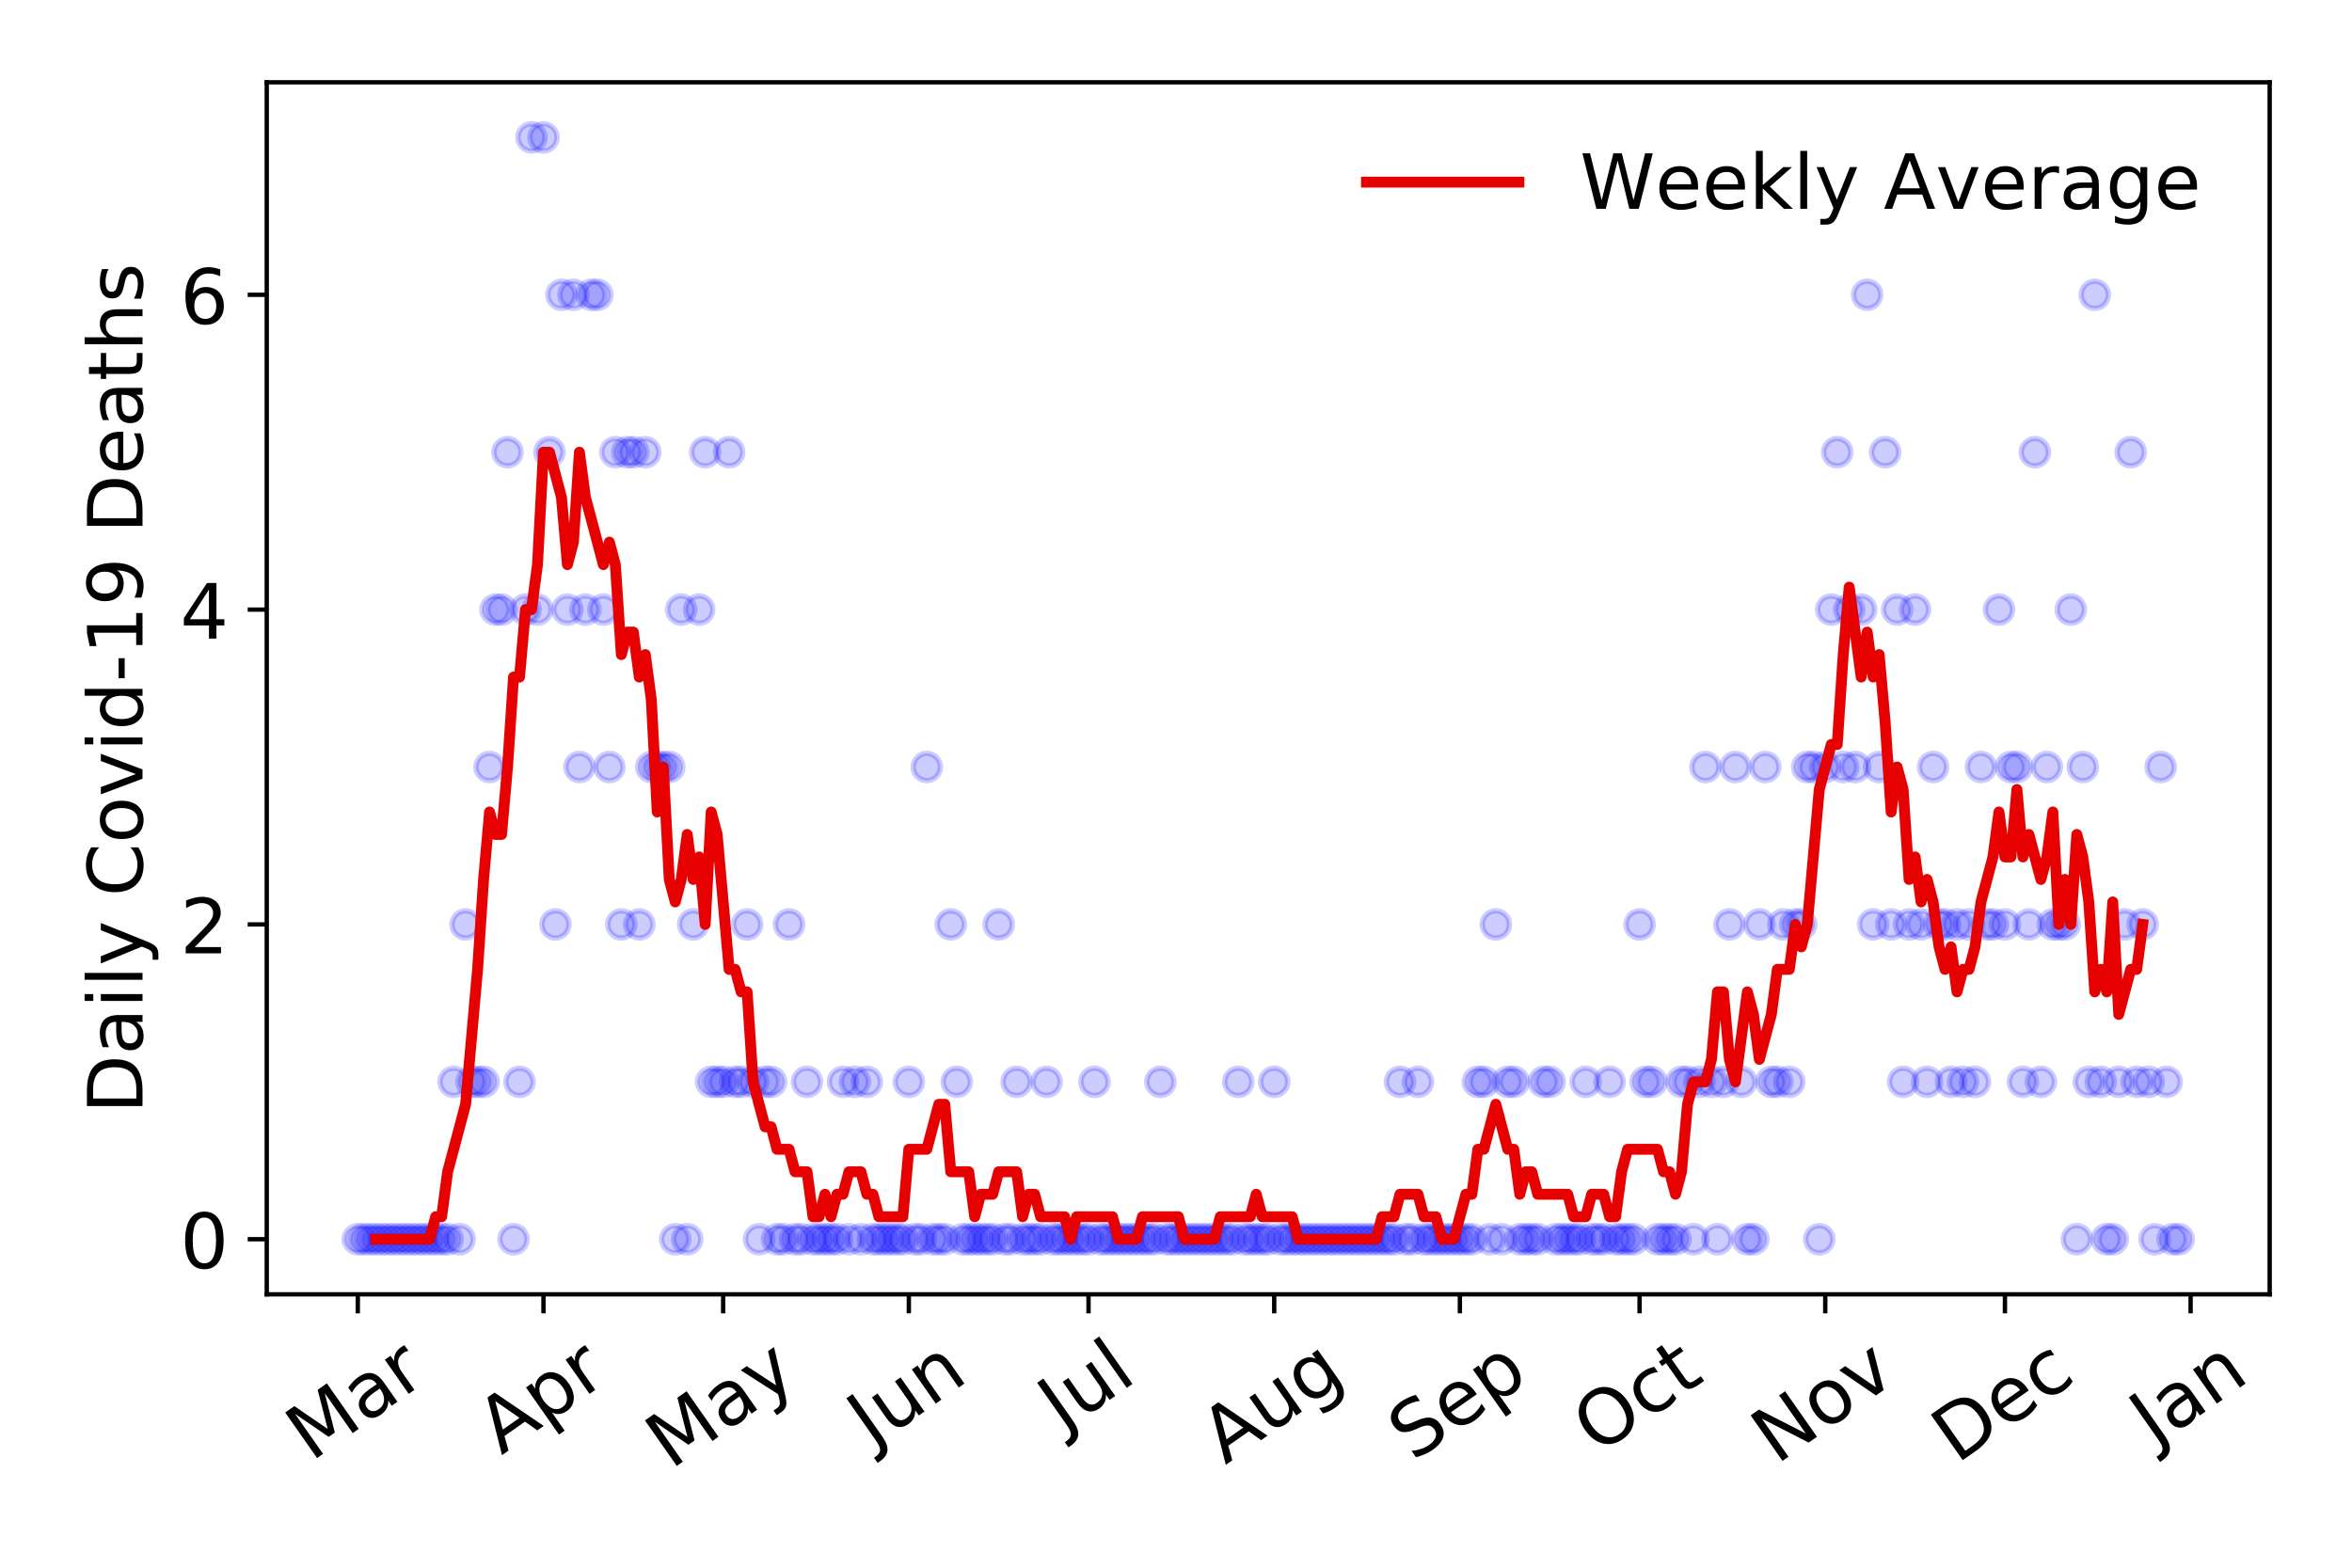 <?xml version="1.0" encoding="utf-8" standalone="no"?>
<!DOCTYPE svg PUBLIC "-//W3C//DTD SVG 1.1//EN"
  "http://www.w3.org/Graphics/SVG/1.1/DTD/svg11.dtd">
<!-- Created with matplotlib (https://matplotlib.org/) -->
<svg height="288pt" version="1.1" viewBox="0 0 432 288" width="432pt" xmlns="http://www.w3.org/2000/svg" xmlns:xlink="http://www.w3.org/1999/xlink">
 <defs>
  <style type="text/css">
*{stroke-linecap:butt;stroke-linejoin:round;}
  </style>
 </defs>
 <g id="figure_1">
  <g id="patch_1">
   <path d="M 0 288 
L 432 288 
L 432 0 
L 0 0 
z
" style="fill:#ffffff;"/>
  </g>
  <g id="axes_1">
   <g id="patch_2">
    <path d="M 48.995 237.778 
L 416.88 237.778 
L 416.88 15.12 
L 48.995 15.12 
z
" style="fill:#ffffff;"/>
   </g>
   <g id="matplotlib.axis_1">
    <g id="xtick_1">
     <g id="line2d_1">
      <defs>
       <path d="M 0 0 
L 0 3.5 
" id="m63f6486161" style="stroke:#000000;stroke-width:0.8;"/>
      </defs>
      <g>
       <use style="stroke:#000000;stroke-width:0.8;" x="65.717" xlink:href="#m63f6486161" y="237.778"/>
      </g>
     </g>
     <g id="text_1">
      <!-- Mar -->
      <defs>
       <path d="M 9.812 72.906 
L 24.516 72.906 
L 43.109 23.297 
L 61.812 72.906 
L 76.516 72.906 
L 76.516 0 
L 66.891 0 
L 66.891 64.016 
L 48.094 14.016 
L 38.188 14.016 
L 19.391 64.016 
L 19.391 0 
L 9.812 0 
z
" id="DejaVuSans-77"/>
       <path d="M 34.281 27.484 
Q 23.391 27.484 19.188 25 
Q 14.984 22.516 14.984 16.5 
Q 14.984 11.719 18.141 8.906 
Q 21.297 6.109 26.703 6.109 
Q 34.188 6.109 38.703 11.406 
Q 43.219 16.703 43.219 25.484 
L 43.219 27.484 
z
M 52.203 31.203 
L 52.203 0 
L 43.219 0 
L 43.219 8.297 
Q 40.141 3.328 35.547 0.953 
Q 30.953 -1.422 24.312 -1.422 
Q 15.922 -1.422 10.953 3.297 
Q 6 8.016 6 15.922 
Q 6 25.141 12.172 29.828 
Q 18.359 34.516 30.609 34.516 
L 43.219 34.516 
L 43.219 35.406 
Q 43.219 41.609 39.141 45 
Q 35.062 48.391 27.688 48.391 
Q 23 48.391 18.547 47.266 
Q 14.109 46.141 10.016 43.891 
L 10.016 52.203 
Q 14.938 54.109 19.578 55.047 
Q 24.219 56 28.609 56 
Q 40.484 56 46.344 49.844 
Q 52.203 43.703 52.203 31.203 
z
" id="DejaVuSans-97"/>
       <path d="M 41.109 46.297 
Q 39.594 47.172 37.812 47.578 
Q 36.031 48 33.891 48 
Q 26.266 48 22.188 43.047 
Q 18.109 38.094 18.109 28.812 
L 18.109 0 
L 9.078 0 
L 9.078 54.688 
L 18.109 54.688 
L 18.109 46.188 
Q 20.953 51.172 25.484 53.578 
Q 30.031 56 36.531 56 
Q 37.453 56 38.578 55.875 
Q 39.703 55.766 41.062 55.516 
z
" id="DejaVuSans-114"/>
      </defs>
      <g transform="translate(57.114 268.643)rotate(-35)scale(0.14 -0.14)">
       <use xlink:href="#DejaVuSans-77"/>
       <use x="86.279" xlink:href="#DejaVuSans-97"/>
       <use x="147.559" xlink:href="#DejaVuSans-114"/>
      </g>
     </g>
    </g>
    <g id="xtick_2">
     <g id="line2d_2">
      <g>
       <use style="stroke:#000000;stroke-width:0.8;" x="99.821" xlink:href="#m63f6486161" y="237.778"/>
      </g>
     </g>
     <g id="text_2">
      <!-- Apr -->
      <defs>
       <path d="M 34.188 63.188 
L 20.797 26.906 
L 47.609 26.906 
z
M 28.609 72.906 
L 39.797 72.906 
L 67.578 0 
L 57.328 0 
L 50.688 18.703 
L 17.828 18.703 
L 11.188 0 
L 0.781 0 
z
" id="DejaVuSans-65"/>
       <path d="M 18.109 8.203 
L 18.109 -20.797 
L 9.078 -20.797 
L 9.078 54.688 
L 18.109 54.688 
L 18.109 46.391 
Q 20.953 51.266 25.266 53.625 
Q 29.594 56 35.594 56 
Q 45.562 56 51.781 48.094 
Q 58.016 40.188 58.016 27.297 
Q 58.016 14.406 51.781 6.484 
Q 45.562 -1.422 35.594 -1.422 
Q 29.594 -1.422 25.266 0.953 
Q 20.953 3.328 18.109 8.203 
z
M 48.688 27.297 
Q 48.688 37.203 44.609 42.844 
Q 40.531 48.484 33.406 48.484 
Q 26.266 48.484 22.188 42.844 
Q 18.109 37.203 18.109 27.297 
Q 18.109 17.391 22.188 11.75 
Q 26.266 6.109 33.406 6.109 
Q 40.531 6.109 44.609 11.75 
Q 48.688 17.391 48.688 27.297 
z
" id="DejaVuSans-112"/>
      </defs>
      <g transform="translate(92.117 267.384)rotate(-35)scale(0.14 -0.14)">
       <use xlink:href="#DejaVuSans-65"/>
       <use x="68.408" xlink:href="#DejaVuSans-112"/>
       <use x="131.885" xlink:href="#DejaVuSans-114"/>
      </g>
     </g>
    </g>
    <g id="xtick_3">
     <g id="line2d_3">
      <g>
       <use style="stroke:#000000;stroke-width:0.8;" x="132.825" xlink:href="#m63f6486161" y="237.778"/>
      </g>
     </g>
     <g id="text_3">
      <!-- May -->
      <defs>
       <path d="M 32.172 -5.078 
Q 28.375 -14.844 24.75 -17.812 
Q 21.141 -20.797 15.094 -20.797 
L 7.906 -20.797 
L 7.906 -13.281 
L 13.188 -13.281 
Q 16.891 -13.281 18.938 -11.516 
Q 21 -9.766 23.484 -3.219 
L 25.094 0.875 
L 2.984 54.688 
L 12.5 54.688 
L 29.594 11.922 
L 46.688 54.688 
L 56.203 54.688 
z
" id="DejaVuSans-121"/>
      </defs>
      <g transform="translate(123.186 270.094)rotate(-35)scale(0.14 -0.14)">
       <use xlink:href="#DejaVuSans-77"/>
       <use x="86.279" xlink:href="#DejaVuSans-97"/>
       <use x="147.559" xlink:href="#DejaVuSans-121"/>
      </g>
     </g>
    </g>
    <g id="xtick_4">
     <g id="line2d_4">
      <g>
       <use style="stroke:#000000;stroke-width:0.8;" x="166.929" xlink:href="#m63f6486161" y="237.778"/>
      </g>
     </g>
     <g id="text_4">
      <!-- Jun -->
      <defs>
       <path d="M 9.812 72.906 
L 19.672 72.906 
L 19.672 5.078 
Q 19.672 -8.109 14.672 -14.062 
Q 9.672 -20.016 -1.422 -20.016 
L -5.172 -20.016 
L -5.172 -11.719 
L -2.094 -11.719 
Q 4.438 -11.719 7.125 -8.047 
Q 9.812 -4.391 9.812 5.078 
z
" id="DejaVuSans-74"/>
       <path d="M 8.5 21.578 
L 8.5 54.688 
L 17.484 54.688 
L 17.484 21.922 
Q 17.484 14.156 20.5 10.266 
Q 23.531 6.391 29.594 6.391 
Q 36.859 6.391 41.078 11.031 
Q 45.312 15.672 45.312 23.688 
L 45.312 54.688 
L 54.297 54.688 
L 54.297 0 
L 45.312 0 
L 45.312 8.406 
Q 42.047 3.422 37.719 1 
Q 33.406 -1.422 27.688 -1.422 
Q 18.266 -1.422 13.375 4.438 
Q 8.5 10.297 8.5 21.578 
z
M 31.109 56 
z
" id="DejaVuSans-117"/>
       <path d="M 54.891 33.016 
L 54.891 0 
L 45.906 0 
L 45.906 32.719 
Q 45.906 40.484 42.875 44.328 
Q 39.844 48.188 33.797 48.188 
Q 26.516 48.188 22.312 43.547 
Q 18.109 38.922 18.109 30.906 
L 18.109 0 
L 9.078 0 
L 9.078 54.688 
L 18.109 54.688 
L 18.109 46.188 
Q 21.344 51.125 25.703 53.562 
Q 30.078 56 35.797 56 
Q 45.219 56 50.047 50.172 
Q 54.891 44.344 54.891 33.016 
z
" id="DejaVuSans-110"/>
      </defs>
      <g transform="translate(160.186 266.039)rotate(-35)scale(0.14 -0.14)">
       <use xlink:href="#DejaVuSans-74"/>
       <use x="29.492" xlink:href="#DejaVuSans-117"/>
       <use x="92.871" xlink:href="#DejaVuSans-110"/>
      </g>
     </g>
    </g>
    <g id="xtick_5">
     <g id="line2d_5">
      <g>
       <use style="stroke:#000000;stroke-width:0.8;" x="199.933" xlink:href="#m63f6486161" y="237.778"/>
      </g>
     </g>
     <g id="text_5">
      <!-- Jul -->
      <defs>
       <path d="M 9.422 75.984 
L 18.406 75.984 
L 18.406 0 
L 9.422 0 
z
" id="DejaVuSans-108"/>
      </defs>
      <g transform="translate(195.231 263.181)rotate(-35)scale(0.14 -0.14)">
       <use xlink:href="#DejaVuSans-74"/>
       <use x="29.492" xlink:href="#DejaVuSans-117"/>
       <use x="92.871" xlink:href="#DejaVuSans-108"/>
      </g>
     </g>
    </g>
    <g id="xtick_6">
     <g id="line2d_6">
      <g>
       <use style="stroke:#000000;stroke-width:0.8;" x="234.038" xlink:href="#m63f6486161" y="237.778"/>
      </g>
     </g>
     <g id="text_6">
      <!-- Aug -->
      <defs>
       <path d="M 45.406 27.984 
Q 45.406 37.75 41.375 43.109 
Q 37.359 48.484 30.078 48.484 
Q 22.859 48.484 18.828 43.109 
Q 14.797 37.75 14.797 27.984 
Q 14.797 18.266 18.828 12.891 
Q 22.859 7.516 30.078 7.516 
Q 37.359 7.516 41.375 12.891 
Q 45.406 18.266 45.406 27.984 
z
M 54.391 6.781 
Q 54.391 -7.172 48.188 -13.984 
Q 42 -20.797 29.203 -20.797 
Q 24.469 -20.797 20.266 -20.094 
Q 16.062 -19.391 12.109 -17.922 
L 12.109 -9.188 
Q 16.062 -11.328 19.922 -12.344 
Q 23.781 -13.375 27.781 -13.375 
Q 36.625 -13.375 41.016 -8.766 
Q 45.406 -4.156 45.406 5.172 
L 45.406 9.625 
Q 42.625 4.781 38.281 2.391 
Q 33.938 0 27.875 0 
Q 17.828 0 11.672 7.656 
Q 5.516 15.328 5.516 27.984 
Q 5.516 40.672 11.672 48.328 
Q 17.828 56 27.875 56 
Q 33.938 56 38.281 53.609 
Q 42.625 51.219 45.406 46.391 
L 45.406 54.688 
L 54.391 54.688 
z
" id="DejaVuSans-103"/>
      </defs>
      <g transform="translate(225.057 269.172)rotate(-35)scale(0.14 -0.14)">
       <use xlink:href="#DejaVuSans-65"/>
       <use x="68.408" xlink:href="#DejaVuSans-117"/>
       <use x="131.787" xlink:href="#DejaVuSans-103"/>
      </g>
     </g>
    </g>
    <g id="xtick_7">
     <g id="line2d_7">
      <g>
       <use style="stroke:#000000;stroke-width:0.8;" x="268.142" xlink:href="#m63f6486161" y="237.778"/>
      </g>
     </g>
     <g id="text_7">
      <!-- Sep -->
      <defs>
       <path d="M 53.516 70.516 
L 53.516 60.891 
Q 47.906 63.578 42.922 64.891 
Q 37.938 66.219 33.297 66.219 
Q 25.25 66.219 20.875 63.094 
Q 16.5 59.969 16.5 54.203 
Q 16.5 49.359 19.406 46.891 
Q 22.312 44.438 30.422 42.922 
L 36.375 41.703 
Q 47.406 39.594 52.656 34.297 
Q 57.906 29 57.906 20.125 
Q 57.906 9.516 50.797 4.047 
Q 43.703 -1.422 29.984 -1.422 
Q 24.812 -1.422 18.969 -0.25 
Q 13.141 0.922 6.891 3.219 
L 6.891 13.375 
Q 12.891 10.016 18.656 8.297 
Q 24.422 6.594 29.984 6.594 
Q 38.422 6.594 43.016 9.906 
Q 47.609 13.234 47.609 19.391 
Q 47.609 24.75 44.312 27.781 
Q 41.016 30.812 33.5 32.328 
L 27.484 33.5 
Q 16.453 35.688 11.516 40.375 
Q 6.594 45.062 6.594 53.422 
Q 6.594 63.094 13.406 68.656 
Q 20.219 74.219 32.172 74.219 
Q 37.312 74.219 42.625 73.281 
Q 47.953 72.359 53.516 70.516 
z
" id="DejaVuSans-83"/>
       <path d="M 56.203 29.594 
L 56.203 25.203 
L 14.891 25.203 
Q 15.484 15.922 20.484 11.062 
Q 25.484 6.203 34.422 6.203 
Q 39.594 6.203 44.453 7.469 
Q 49.312 8.734 54.109 11.281 
L 54.109 2.781 
Q 49.266 0.734 44.188 -0.344 
Q 39.109 -1.422 33.891 -1.422 
Q 20.797 -1.422 13.156 6.188 
Q 5.516 13.812 5.516 26.812 
Q 5.516 40.234 12.766 48.109 
Q 20.016 56 32.328 56 
Q 43.359 56 49.781 48.891 
Q 56.203 41.797 56.203 29.594 
z
M 47.219 32.234 
Q 47.125 39.594 43.094 43.984 
Q 39.062 48.391 32.422 48.391 
Q 24.906 48.391 20.391 44.141 
Q 15.875 39.891 15.188 32.172 
z
" id="DejaVuSans-101"/>
      </defs>
      <g transform="translate(259.549 268.629)rotate(-35)scale(0.14 -0.14)">
       <use xlink:href="#DejaVuSans-83"/>
       <use x="63.477" xlink:href="#DejaVuSans-101"/>
       <use x="125" xlink:href="#DejaVuSans-112"/>
      </g>
     </g>
    </g>
    <g id="xtick_8">
     <g id="line2d_8">
      <g>
       <use style="stroke:#000000;stroke-width:0.8;" x="301.146" xlink:href="#m63f6486161" y="237.778"/>
      </g>
     </g>
     <g id="text_8">
      <!-- Oct -->
      <defs>
       <path d="M 39.406 66.219 
Q 28.656 66.219 22.328 58.203 
Q 16.016 50.203 16.016 36.375 
Q 16.016 22.609 22.328 14.594 
Q 28.656 6.594 39.406 6.594 
Q 50.141 6.594 56.422 14.594 
Q 62.703 22.609 62.703 36.375 
Q 62.703 50.203 56.422 58.203 
Q 50.141 66.219 39.406 66.219 
z
M 39.406 74.219 
Q 54.734 74.219 63.906 63.938 
Q 73.094 53.656 73.094 36.375 
Q 73.094 19.141 63.906 8.859 
Q 54.734 -1.422 39.406 -1.422 
Q 24.031 -1.422 14.812 8.828 
Q 5.609 19.094 5.609 36.375 
Q 5.609 53.656 14.812 63.938 
Q 24.031 74.219 39.406 74.219 
z
" id="DejaVuSans-79"/>
       <path d="M 48.781 52.594 
L 48.781 44.188 
Q 44.969 46.297 41.141 47.344 
Q 37.312 48.391 33.406 48.391 
Q 24.656 48.391 19.812 42.844 
Q 14.984 37.312 14.984 27.297 
Q 14.984 17.281 19.812 11.734 
Q 24.656 6.203 33.406 6.203 
Q 37.312 6.203 41.141 7.25 
Q 44.969 8.297 48.781 10.406 
L 48.781 2.094 
Q 45.016 0.344 40.984 -0.531 
Q 36.969 -1.422 32.422 -1.422 
Q 20.062 -1.422 12.781 6.344 
Q 5.516 14.109 5.516 27.297 
Q 5.516 40.672 12.859 48.328 
Q 20.219 56 33.016 56 
Q 37.156 56 41.109 55.141 
Q 45.062 54.297 48.781 52.594 
z
" id="DejaVuSans-99"/>
       <path d="M 18.312 70.219 
L 18.312 54.688 
L 36.812 54.688 
L 36.812 47.703 
L 18.312 47.703 
L 18.312 18.016 
Q 18.312 11.328 20.141 9.422 
Q 21.969 7.516 27.594 7.516 
L 36.812 7.516 
L 36.812 0 
L 27.594 0 
Q 17.188 0 13.234 3.875 
Q 9.281 7.766 9.281 18.016 
L 9.281 47.703 
L 2.688 47.703 
L 2.688 54.688 
L 9.281 54.688 
L 9.281 70.219 
z
" id="DejaVuSans-116"/>
      </defs>
      <g transform="translate(293.447 267.377)rotate(-35)scale(0.14 -0.14)">
       <use xlink:href="#DejaVuSans-79"/>
       <use x="78.711" xlink:href="#DejaVuSans-99"/>
       <use x="133.691" xlink:href="#DejaVuSans-116"/>
      </g>
     </g>
    </g>
    <g id="xtick_9">
     <g id="line2d_9">
      <g>
       <use style="stroke:#000000;stroke-width:0.8;" x="335.25" xlink:href="#m63f6486161" y="237.778"/>
      </g>
     </g>
     <g id="text_9">
      <!-- Nov -->
      <defs>
       <path d="M 9.812 72.906 
L 23.094 72.906 
L 55.422 11.922 
L 55.422 72.906 
L 64.984 72.906 
L 64.984 0 
L 51.703 0 
L 19.391 60.984 
L 19.391 0 
L 9.812 0 
z
" id="DejaVuSans-78"/>
       <path d="M 30.609 48.391 
Q 23.391 48.391 19.188 42.75 
Q 14.984 37.109 14.984 27.297 
Q 14.984 17.484 19.156 11.844 
Q 23.344 6.203 30.609 6.203 
Q 37.797 6.203 41.984 11.859 
Q 46.188 17.531 46.188 27.297 
Q 46.188 37.016 41.984 42.703 
Q 37.797 48.391 30.609 48.391 
z
M 30.609 56 
Q 42.328 56 49.016 48.375 
Q 55.719 40.766 55.719 27.297 
Q 55.719 13.875 49.016 6.219 
Q 42.328 -1.422 30.609 -1.422 
Q 18.844 -1.422 12.172 6.219 
Q 5.516 13.875 5.516 27.297 
Q 5.516 40.766 12.172 48.375 
Q 18.844 56 30.609 56 
z
" id="DejaVuSans-111"/>
       <path d="M 2.984 54.688 
L 12.5 54.688 
L 29.594 8.797 
L 46.688 54.688 
L 56.203 54.688 
L 35.688 0 
L 23.484 0 
z
" id="DejaVuSans-118"/>
      </defs>
      <g transform="translate(326.274 269.166)rotate(-35)scale(0.14 -0.14)">
       <use xlink:href="#DejaVuSans-78"/>
       <use x="74.805" xlink:href="#DejaVuSans-111"/>
       <use x="135.986" xlink:href="#DejaVuSans-118"/>
      </g>
     </g>
    </g>
    <g id="xtick_10">
     <g id="line2d_10">
      <g>
       <use style="stroke:#000000;stroke-width:0.8;" x="368.254" xlink:href="#m63f6486161" y="237.778"/>
      </g>
     </g>
     <g id="text_10">
      <!-- Dec -->
      <defs>
       <path d="M 19.672 64.797 
L 19.672 8.109 
L 31.594 8.109 
Q 46.688 8.109 53.688 14.938 
Q 60.688 21.781 60.688 36.531 
Q 60.688 51.172 53.688 57.984 
Q 46.688 64.797 31.594 64.797 
z
M 9.812 72.906 
L 30.078 72.906 
Q 51.266 72.906 61.172 64.094 
Q 71.094 55.281 71.094 36.531 
Q 71.094 17.672 61.125 8.828 
Q 51.172 0 30.078 0 
L 9.812 0 
z
" id="DejaVuSans-68"/>
      </defs>
      <g transform="translate(359.374 269.032)rotate(-35)scale(0.14 -0.14)">
       <use xlink:href="#DejaVuSans-68"/>
       <use x="77.002" xlink:href="#DejaVuSans-101"/>
       <use x="138.525" xlink:href="#DejaVuSans-99"/>
      </g>
     </g>
    </g>
    <g id="xtick_11">
     <g id="line2d_11">
      <g>
       <use style="stroke:#000000;stroke-width:0.8;" x="402.358" xlink:href="#m63f6486161" y="237.778"/>
      </g>
     </g>
     <g id="text_11">
      <!-- Jan -->
      <g transform="translate(395.735 265.871)rotate(-35)scale(0.14 -0.14)">
       <use xlink:href="#DejaVuSans-74"/>
       <use x="29.492" xlink:href="#DejaVuSans-97"/>
       <use x="90.771" xlink:href="#DejaVuSans-110"/>
      </g>
     </g>
    </g>
   </g>
   <g id="matplotlib.axis_2">
    <g id="ytick_1">
     <g id="line2d_12">
      <defs>
       <path d="M 0 0 
L -3.5 0 
" id="m852276ec3e" style="stroke:#000000;stroke-width:0.8;"/>
      </defs>
      <g>
       <use style="stroke:#000000;stroke-width:0.8;" x="48.995" xlink:href="#m852276ec3e" y="227.657"/>
      </g>
     </g>
     <g id="text_12">
      <!-- 0 -->
      <defs>
       <path d="M 31.781 66.406 
Q 24.172 66.406 20.328 58.906 
Q 16.5 51.422 16.5 36.375 
Q 16.5 21.391 20.328 13.891 
Q 24.172 6.391 31.781 6.391 
Q 39.453 6.391 43.281 13.891 
Q 47.125 21.391 47.125 36.375 
Q 47.125 51.422 43.281 58.906 
Q 39.453 66.406 31.781 66.406 
z
M 31.781 74.219 
Q 44.047 74.219 50.516 64.516 
Q 56.984 54.828 56.984 36.375 
Q 56.984 17.969 50.516 8.266 
Q 44.047 -1.422 31.781 -1.422 
Q 19.531 -1.422 13.062 8.266 
Q 6.594 17.969 6.594 36.375 
Q 6.594 54.828 13.062 64.516 
Q 19.531 74.219 31.781 74.219 
z
" id="DejaVuSans-48"/>
      </defs>
      <g transform="translate(33.087 232.976)scale(0.14 -0.14)">
       <use xlink:href="#DejaVuSans-48"/>
      </g>
     </g>
    </g>
    <g id="ytick_2">
     <g id="line2d_13">
      <g>
       <use style="stroke:#000000;stroke-width:0.8;" x="48.995" xlink:href="#m852276ec3e" y="169.824"/>
      </g>
     </g>
     <g id="text_13">
      <!-- 2 -->
      <defs>
       <path d="M 19.188 8.297 
L 53.609 8.297 
L 53.609 0 
L 7.328 0 
L 7.328 8.297 
Q 12.938 14.109 22.625 23.891 
Q 32.328 33.688 34.812 36.531 
Q 39.547 41.844 41.422 45.531 
Q 43.312 49.219 43.312 52.781 
Q 43.312 58.594 39.234 62.25 
Q 35.156 65.922 28.609 65.922 
Q 23.969 65.922 18.812 64.312 
Q 13.672 62.703 7.812 59.422 
L 7.812 69.391 
Q 13.766 71.781 18.938 73 
Q 24.125 74.219 28.422 74.219 
Q 39.75 74.219 46.484 68.547 
Q 53.219 62.891 53.219 53.422 
Q 53.219 48.922 51.531 44.891 
Q 49.859 40.875 45.406 35.406 
Q 44.188 33.984 37.641 27.219 
Q 31.109 20.453 19.188 8.297 
z
" id="DejaVuSans-50"/>
      </defs>
      <g transform="translate(33.087 175.143)scale(0.14 -0.14)">
       <use xlink:href="#DejaVuSans-50"/>
      </g>
     </g>
    </g>
    <g id="ytick_3">
     <g id="line2d_14">
      <g>
       <use style="stroke:#000000;stroke-width:0.8;" x="48.995" xlink:href="#m852276ec3e" y="111.991"/>
      </g>
     </g>
     <g id="text_14">
      <!-- 4 -->
      <defs>
       <path d="M 37.797 64.312 
L 12.891 25.391 
L 37.797 25.391 
z
M 35.203 72.906 
L 47.609 72.906 
L 47.609 25.391 
L 58.016 25.391 
L 58.016 17.188 
L 47.609 17.188 
L 47.609 0 
L 37.797 0 
L 37.797 17.188 
L 4.891 17.188 
L 4.891 26.703 
z
" id="DejaVuSans-52"/>
      </defs>
      <g transform="translate(33.087 117.31)scale(0.14 -0.14)">
       <use xlink:href="#DejaVuSans-52"/>
      </g>
     </g>
    </g>
    <g id="ytick_4">
     <g id="line2d_15">
      <g>
       <use style="stroke:#000000;stroke-width:0.8;" x="48.995" xlink:href="#m852276ec3e" y="54.157"/>
      </g>
     </g>
     <g id="text_15">
      <!-- 6 -->
      <defs>
       <path d="M 33.016 40.375 
Q 26.375 40.375 22.484 35.828 
Q 18.609 31.297 18.609 23.391 
Q 18.609 15.531 22.484 10.953 
Q 26.375 6.391 33.016 6.391 
Q 39.656 6.391 43.531 10.953 
Q 47.406 15.531 47.406 23.391 
Q 47.406 31.297 43.531 35.828 
Q 39.656 40.375 33.016 40.375 
z
M 52.594 71.297 
L 52.594 62.312 
Q 48.875 64.062 45.094 64.984 
Q 41.312 65.922 37.594 65.922 
Q 27.828 65.922 22.672 59.328 
Q 17.531 52.734 16.797 39.406 
Q 19.672 43.656 24.016 45.922 
Q 28.375 48.188 33.594 48.188 
Q 44.578 48.188 50.953 41.516 
Q 57.328 34.859 57.328 23.391 
Q 57.328 12.156 50.688 5.359 
Q 44.047 -1.422 33.016 -1.422 
Q 20.359 -1.422 13.672 8.266 
Q 6.984 17.969 6.984 36.375 
Q 6.984 53.656 15.188 63.938 
Q 23.391 74.219 37.203 74.219 
Q 40.922 74.219 44.703 73.484 
Q 48.484 72.75 52.594 71.297 
z
" id="DejaVuSans-54"/>
      </defs>
      <g transform="translate(33.087 59.476)scale(0.14 -0.14)">
       <use xlink:href="#DejaVuSans-54"/>
      </g>
     </g>
    </g>
    <g id="text_16">
     <!-- Daily Covid-19 Deaths -->
     <defs>
      <path d="M 9.422 54.688 
L 18.406 54.688 
L 18.406 0 
L 9.422 0 
z
M 9.422 75.984 
L 18.406 75.984 
L 18.406 64.594 
L 9.422 64.594 
z
" id="DejaVuSans-105"/>
      <path id="DejaVuSans-32"/>
      <path d="M 64.406 67.281 
L 64.406 56.891 
Q 59.422 61.531 53.781 63.812 
Q 48.141 66.109 41.797 66.109 
Q 29.297 66.109 22.656 58.469 
Q 16.016 50.828 16.016 36.375 
Q 16.016 21.969 22.656 14.328 
Q 29.297 6.688 41.797 6.688 
Q 48.141 6.688 53.781 8.984 
Q 59.422 11.281 64.406 15.922 
L 64.406 5.609 
Q 59.234 2.094 53.438 0.328 
Q 47.656 -1.422 41.219 -1.422 
Q 24.656 -1.422 15.125 8.703 
Q 5.609 18.844 5.609 36.375 
Q 5.609 53.953 15.125 64.078 
Q 24.656 74.219 41.219 74.219 
Q 47.75 74.219 53.531 72.484 
Q 59.328 70.75 64.406 67.281 
z
" id="DejaVuSans-67"/>
      <path d="M 45.406 46.391 
L 45.406 75.984 
L 54.391 75.984 
L 54.391 0 
L 45.406 0 
L 45.406 8.203 
Q 42.578 3.328 38.25 0.953 
Q 33.938 -1.422 27.875 -1.422 
Q 17.969 -1.422 11.734 6.484 
Q 5.516 14.406 5.516 27.297 
Q 5.516 40.188 11.734 48.094 
Q 17.969 56 27.875 56 
Q 33.938 56 38.25 53.625 
Q 42.578 51.266 45.406 46.391 
z
M 14.797 27.297 
Q 14.797 17.391 18.875 11.75 
Q 22.953 6.109 30.078 6.109 
Q 37.203 6.109 41.297 11.75 
Q 45.406 17.391 45.406 27.297 
Q 45.406 37.203 41.297 42.844 
Q 37.203 48.484 30.078 48.484 
Q 22.953 48.484 18.875 42.844 
Q 14.797 37.203 14.797 27.297 
z
" id="DejaVuSans-100"/>
      <path d="M 4.891 31.391 
L 31.203 31.391 
L 31.203 23.391 
L 4.891 23.391 
z
" id="DejaVuSans-45"/>
      <path d="M 12.406 8.297 
L 28.516 8.297 
L 28.516 63.922 
L 10.984 60.406 
L 10.984 69.391 
L 28.422 72.906 
L 38.281 72.906 
L 38.281 8.297 
L 54.391 8.297 
L 54.391 0 
L 12.406 0 
z
" id="DejaVuSans-49"/>
      <path d="M 10.984 1.516 
L 10.984 10.5 
Q 14.703 8.734 18.5 7.812 
Q 22.312 6.891 25.984 6.891 
Q 35.75 6.891 40.891 13.453 
Q 46.047 20.016 46.781 33.406 
Q 43.953 29.203 39.594 26.953 
Q 35.25 24.703 29.984 24.703 
Q 19.047 24.703 12.672 31.312 
Q 6.297 37.938 6.297 49.422 
Q 6.297 60.641 12.938 67.422 
Q 19.578 74.219 30.609 74.219 
Q 43.266 74.219 49.922 64.516 
Q 56.594 54.828 56.594 36.375 
Q 56.594 19.141 48.406 8.859 
Q 40.234 -1.422 26.422 -1.422 
Q 22.703 -1.422 18.891 -0.688 
Q 15.094 0.047 10.984 1.516 
z
M 30.609 32.422 
Q 37.25 32.422 41.125 36.953 
Q 45.016 41.5 45.016 49.422 
Q 45.016 57.281 41.125 61.844 
Q 37.25 66.406 30.609 66.406 
Q 23.969 66.406 20.094 61.844 
Q 16.219 57.281 16.219 49.422 
Q 16.219 41.5 20.094 36.953 
Q 23.969 32.422 30.609 32.422 
z
" id="DejaVuSans-57"/>
      <path d="M 54.891 33.016 
L 54.891 0 
L 45.906 0 
L 45.906 32.719 
Q 45.906 40.484 42.875 44.328 
Q 39.844 48.188 33.797 48.188 
Q 26.516 48.188 22.312 43.547 
Q 18.109 38.922 18.109 30.906 
L 18.109 0 
L 9.078 0 
L 9.078 75.984 
L 18.109 75.984 
L 18.109 46.188 
Q 21.344 51.125 25.703 53.562 
Q 30.078 56 35.797 56 
Q 45.219 56 50.047 50.172 
Q 54.891 44.344 54.891 33.016 
z
" id="DejaVuSans-104"/>
      <path d="M 44.281 53.078 
L 44.281 44.578 
Q 40.484 46.531 36.375 47.5 
Q 32.281 48.484 27.875 48.484 
Q 21.188 48.484 17.844 46.438 
Q 14.5 44.391 14.5 40.281 
Q 14.5 37.156 16.891 35.375 
Q 19.281 33.594 26.516 31.984 
L 29.594 31.297 
Q 39.156 29.25 43.188 25.516 
Q 47.219 21.781 47.219 15.094 
Q 47.219 7.469 41.188 3.016 
Q 35.156 -1.422 24.609 -1.422 
Q 20.219 -1.422 15.453 -0.562 
Q 10.688 0.297 5.422 2 
L 5.422 11.281 
Q 10.406 8.688 15.234 7.391 
Q 20.062 6.109 24.812 6.109 
Q 31.156 6.109 34.562 8.281 
Q 37.984 10.453 37.984 14.406 
Q 37.984 18.062 35.516 20.016 
Q 33.062 21.969 24.703 23.781 
L 21.578 24.516 
Q 13.234 26.266 9.516 29.906 
Q 5.812 33.547 5.812 39.891 
Q 5.812 47.609 11.281 51.797 
Q 16.75 56 26.812 56 
Q 31.781 56 36.172 55.266 
Q 40.578 54.547 44.281 53.078 
z
" id="DejaVuSans-115"/>
     </defs>
     <g transform="translate(26.176 204.56)rotate(-90)scale(0.14 -0.14)">
      <use xlink:href="#DejaVuSans-68"/>
      <use x="77.002" xlink:href="#DejaVuSans-97"/>
      <use x="138.281" xlink:href="#DejaVuSans-105"/>
      <use x="166.064" xlink:href="#DejaVuSans-108"/>
      <use x="193.848" xlink:href="#DejaVuSans-121"/>
      <use x="253.027" xlink:href="#DejaVuSans-32"/>
      <use x="284.814" xlink:href="#DejaVuSans-67"/>
      <use x="354.639" xlink:href="#DejaVuSans-111"/>
      <use x="415.82" xlink:href="#DejaVuSans-118"/>
      <use x="475" xlink:href="#DejaVuSans-105"/>
      <use x="502.783" xlink:href="#DejaVuSans-100"/>
      <use x="566.26" xlink:href="#DejaVuSans-45"/>
      <use x="602.344" xlink:href="#DejaVuSans-49"/>
      <use x="665.967" xlink:href="#DejaVuSans-57"/>
      <use x="729.59" xlink:href="#DejaVuSans-32"/>
      <use x="761.377" xlink:href="#DejaVuSans-68"/>
      <use x="838.379" xlink:href="#DejaVuSans-101"/>
      <use x="899.902" xlink:href="#DejaVuSans-97"/>
      <use x="961.182" xlink:href="#DejaVuSans-116"/>
      <use x="1000.391" xlink:href="#DejaVuSans-104"/>
      <use x="1063.77" xlink:href="#DejaVuSans-115"/>
     </g>
    </g>
   </g>
   <g id="line2d_16">
    <defs>
     <path d="M 0 2.5 
C 0.663 2.5 1.299 2.237 1.768 1.768 
C 2.237 1.299 2.5 0.663 2.5 0 
C 2.5 -0.663 2.237 -1.299 1.768 -1.768 
C 1.299 -2.237 0.663 -2.5 0 -2.5 
C -0.663 -2.5 -1.299 -2.237 -1.768 -1.768 
C -2.237 -1.299 -2.5 -0.663 -2.5 0 
C -2.5 0.663 -2.237 1.299 -1.768 1.768 
C -1.299 2.237 -0.663 2.5 0 2.5 
z
" id="m3d5d8e035b" style="stroke:#0000ff;stroke-opacity:0.2;"/>
    </defs>
    <g clip-path="url(#p676d177fb4)">
     <use style="fill:#0000ff;fill-opacity:0.2;stroke:#0000ff;stroke-opacity:0.2;" x="65.717" xlink:href="#m3d5d8e035b" y="227.657"/>
     <use style="fill:#0000ff;fill-opacity:0.2;stroke:#0000ff;stroke-opacity:0.2;" x="66.817" xlink:href="#m3d5d8e035b" y="227.657"/>
     <use style="fill:#0000ff;fill-opacity:0.2;stroke:#0000ff;stroke-opacity:0.2;" x="67.917" xlink:href="#m3d5d8e035b" y="227.657"/>
     <use style="fill:#0000ff;fill-opacity:0.2;stroke:#0000ff;stroke-opacity:0.2;" x="69.017" xlink:href="#m3d5d8e035b" y="227.657"/>
     <use style="fill:#0000ff;fill-opacity:0.2;stroke:#0000ff;stroke-opacity:0.2;" x="70.118" xlink:href="#m3d5d8e035b" y="227.657"/>
     <use style="fill:#0000ff;fill-opacity:0.2;stroke:#0000ff;stroke-opacity:0.2;" x="71.218" xlink:href="#m3d5d8e035b" y="227.657"/>
     <use style="fill:#0000ff;fill-opacity:0.2;stroke:#0000ff;stroke-opacity:0.2;" x="72.318" xlink:href="#m3d5d8e035b" y="227.657"/>
     <use style="fill:#0000ff;fill-opacity:0.2;stroke:#0000ff;stroke-opacity:0.2;" x="73.418" xlink:href="#m3d5d8e035b" y="227.657"/>
     <use style="fill:#0000ff;fill-opacity:0.2;stroke:#0000ff;stroke-opacity:0.2;" x="74.518" xlink:href="#m3d5d8e035b" y="227.657"/>
     <use style="fill:#0000ff;fill-opacity:0.2;stroke:#0000ff;stroke-opacity:0.2;" x="75.618" xlink:href="#m3d5d8e035b" y="227.657"/>
     <use style="fill:#0000ff;fill-opacity:0.2;stroke:#0000ff;stroke-opacity:0.2;" x="76.718" xlink:href="#m3d5d8e035b" y="227.657"/>
     <use style="fill:#0000ff;fill-opacity:0.2;stroke:#0000ff;stroke-opacity:0.2;" x="77.819" xlink:href="#m3d5d8e035b" y="227.657"/>
     <use style="fill:#0000ff;fill-opacity:0.2;stroke:#0000ff;stroke-opacity:0.2;" x="78.919" xlink:href="#m3d5d8e035b" y="227.657"/>
     <use style="fill:#0000ff;fill-opacity:0.2;stroke:#0000ff;stroke-opacity:0.2;" x="80.019" xlink:href="#m3d5d8e035b" y="227.657"/>
     <use style="fill:#0000ff;fill-opacity:0.2;stroke:#0000ff;stroke-opacity:0.2;" x="81.119" xlink:href="#m3d5d8e035b" y="227.657"/>
     <use style="fill:#0000ff;fill-opacity:0.2;stroke:#0000ff;stroke-opacity:0.2;" x="82.219" xlink:href="#m3d5d8e035b" y="227.657"/>
     <use style="fill:#0000ff;fill-opacity:0.2;stroke:#0000ff;stroke-opacity:0.2;" x="83.319" xlink:href="#m3d5d8e035b" y="198.741"/>
     <use style="fill:#0000ff;fill-opacity:0.2;stroke:#0000ff;stroke-opacity:0.2;" x="84.419" xlink:href="#m3d5d8e035b" y="227.657"/>
     <use style="fill:#0000ff;fill-opacity:0.2;stroke:#0000ff;stroke-opacity:0.2;" x="85.519" xlink:href="#m3d5d8e035b" y="169.824"/>
     <use style="fill:#0000ff;fill-opacity:0.2;stroke:#0000ff;stroke-opacity:0.2;" x="86.62" xlink:href="#m3d5d8e035b" y="198.741"/>
     <use style="fill:#0000ff;fill-opacity:0.2;stroke:#0000ff;stroke-opacity:0.2;" x="87.72" xlink:href="#m3d5d8e035b" y="198.741"/>
     <use style="fill:#0000ff;fill-opacity:0.2;stroke:#0000ff;stroke-opacity:0.2;" x="88.82" xlink:href="#m3d5d8e035b" y="198.741"/>
     <use style="fill:#0000ff;fill-opacity:0.2;stroke:#0000ff;stroke-opacity:0.2;" x="89.92" xlink:href="#m3d5d8e035b" y="140.907"/>
     <use style="fill:#0000ff;fill-opacity:0.2;stroke:#0000ff;stroke-opacity:0.2;" x="91.02" xlink:href="#m3d5d8e035b" y="111.991"/>
     <use style="fill:#0000ff;fill-opacity:0.2;stroke:#0000ff;stroke-opacity:0.2;" x="92.12" xlink:href="#m3d5d8e035b" y="111.991"/>
     <use style="fill:#0000ff;fill-opacity:0.2;stroke:#0000ff;stroke-opacity:0.2;" x="93.22" xlink:href="#m3d5d8e035b" y="83.074"/>
     <use style="fill:#0000ff;fill-opacity:0.2;stroke:#0000ff;stroke-opacity:0.2;" x="94.321" xlink:href="#m3d5d8e035b" y="227.657"/>
     <use style="fill:#0000ff;fill-opacity:0.2;stroke:#0000ff;stroke-opacity:0.2;" x="95.421" xlink:href="#m3d5d8e035b" y="198.741"/>
     <use style="fill:#0000ff;fill-opacity:0.2;stroke:#0000ff;stroke-opacity:0.2;" x="96.521" xlink:href="#m3d5d8e035b" y="111.991"/>
     <use style="fill:#0000ff;fill-opacity:0.2;stroke:#0000ff;stroke-opacity:0.2;" x="97.621" xlink:href="#m3d5d8e035b" y="25.241"/>
     <use style="fill:#0000ff;fill-opacity:0.2;stroke:#0000ff;stroke-opacity:0.2;" x="98.721" xlink:href="#m3d5d8e035b" y="111.991"/>
     <use style="fill:#0000ff;fill-opacity:0.2;stroke:#0000ff;stroke-opacity:0.2;" x="99.821" xlink:href="#m3d5d8e035b" y="25.241"/>
     <use style="fill:#0000ff;fill-opacity:0.2;stroke:#0000ff;stroke-opacity:0.2;" x="100.921" xlink:href="#m3d5d8e035b" y="83.074"/>
     <use style="fill:#0000ff;fill-opacity:0.2;stroke:#0000ff;stroke-opacity:0.2;" x="102.021" xlink:href="#m3d5d8e035b" y="169.824"/>
     <use style="fill:#0000ff;fill-opacity:0.2;stroke:#0000ff;stroke-opacity:0.2;" x="103.122" xlink:href="#m3d5d8e035b" y="54.157"/>
     <use style="fill:#0000ff;fill-opacity:0.2;stroke:#0000ff;stroke-opacity:0.2;" x="104.222" xlink:href="#m3d5d8e035b" y="111.991"/>
     <use style="fill:#0000ff;fill-opacity:0.2;stroke:#0000ff;stroke-opacity:0.2;" x="105.322" xlink:href="#m3d5d8e035b" y="54.157"/>
     <use style="fill:#0000ff;fill-opacity:0.2;stroke:#0000ff;stroke-opacity:0.2;" x="106.422" xlink:href="#m3d5d8e035b" y="140.907"/>
     <use style="fill:#0000ff;fill-opacity:0.2;stroke:#0000ff;stroke-opacity:0.2;" x="107.522" xlink:href="#m3d5d8e035b" y="111.991"/>
     <use style="fill:#0000ff;fill-opacity:0.2;stroke:#0000ff;stroke-opacity:0.2;" x="108.622" xlink:href="#m3d5d8e035b" y="54.157"/>
     <use style="fill:#0000ff;fill-opacity:0.2;stroke:#0000ff;stroke-opacity:0.2;" x="109.722" xlink:href="#m3d5d8e035b" y="54.157"/>
     <use style="fill:#0000ff;fill-opacity:0.2;stroke:#0000ff;stroke-opacity:0.2;" x="110.823" xlink:href="#m3d5d8e035b" y="111.991"/>
     <use style="fill:#0000ff;fill-opacity:0.2;stroke:#0000ff;stroke-opacity:0.2;" x="111.923" xlink:href="#m3d5d8e035b" y="140.907"/>
     <use style="fill:#0000ff;fill-opacity:0.2;stroke:#0000ff;stroke-opacity:0.2;" x="113.023" xlink:href="#m3d5d8e035b" y="83.074"/>
     <use style="fill:#0000ff;fill-opacity:0.2;stroke:#0000ff;stroke-opacity:0.2;" x="114.123" xlink:href="#m3d5d8e035b" y="169.824"/>
     <use style="fill:#0000ff;fill-opacity:0.2;stroke:#0000ff;stroke-opacity:0.2;" x="115.223" xlink:href="#m3d5d8e035b" y="83.074"/>
     <use style="fill:#0000ff;fill-opacity:0.2;stroke:#0000ff;stroke-opacity:0.2;" x="116.323" xlink:href="#m3d5d8e035b" y="83.074"/>
     <use style="fill:#0000ff;fill-opacity:0.2;stroke:#0000ff;stroke-opacity:0.2;" x="117.423" xlink:href="#m3d5d8e035b" y="169.824"/>
     <use style="fill:#0000ff;fill-opacity:0.2;stroke:#0000ff;stroke-opacity:0.2;" x="118.524" xlink:href="#m3d5d8e035b" y="83.074"/>
     <use style="fill:#0000ff;fill-opacity:0.2;stroke:#0000ff;stroke-opacity:0.2;" x="119.624" xlink:href="#m3d5d8e035b" y="140.907"/>
     <use style="fill:#0000ff;fill-opacity:0.2;stroke:#0000ff;stroke-opacity:0.2;" x="120.724" xlink:href="#m3d5d8e035b" y="140.907"/>
     <use style="fill:#0000ff;fill-opacity:0.2;stroke:#0000ff;stroke-opacity:0.2;" x="121.824" xlink:href="#m3d5d8e035b" y="140.907"/>
     <use style="fill:#0000ff;fill-opacity:0.2;stroke:#0000ff;stroke-opacity:0.2;" x="122.924" xlink:href="#m3d5d8e035b" y="140.907"/>
     <use style="fill:#0000ff;fill-opacity:0.2;stroke:#0000ff;stroke-opacity:0.2;" x="124.024" xlink:href="#m3d5d8e035b" y="227.657"/>
     <use style="fill:#0000ff;fill-opacity:0.2;stroke:#0000ff;stroke-opacity:0.2;" x="125.124" xlink:href="#m3d5d8e035b" y="111.991"/>
     <use style="fill:#0000ff;fill-opacity:0.2;stroke:#0000ff;stroke-opacity:0.2;" x="126.224" xlink:href="#m3d5d8e035b" y="227.657"/>
     <use style="fill:#0000ff;fill-opacity:0.2;stroke:#0000ff;stroke-opacity:0.2;" x="127.325" xlink:href="#m3d5d8e035b" y="169.824"/>
     <use style="fill:#0000ff;fill-opacity:0.2;stroke:#0000ff;stroke-opacity:0.2;" x="128.425" xlink:href="#m3d5d8e035b" y="111.991"/>
     <use style="fill:#0000ff;fill-opacity:0.2;stroke:#0000ff;stroke-opacity:0.2;" x="129.525" xlink:href="#m3d5d8e035b" y="83.074"/>
     <use style="fill:#0000ff;fill-opacity:0.2;stroke:#0000ff;stroke-opacity:0.2;" x="130.625" xlink:href="#m3d5d8e035b" y="198.741"/>
     <use style="fill:#0000ff;fill-opacity:0.2;stroke:#0000ff;stroke-opacity:0.2;" x="131.725" xlink:href="#m3d5d8e035b" y="198.741"/>
     <use style="fill:#0000ff;fill-opacity:0.2;stroke:#0000ff;stroke-opacity:0.2;" x="132.825" xlink:href="#m3d5d8e035b" y="198.741"/>
     <use style="fill:#0000ff;fill-opacity:0.2;stroke:#0000ff;stroke-opacity:0.2;" x="133.925" xlink:href="#m3d5d8e035b" y="83.074"/>
     <use style="fill:#0000ff;fill-opacity:0.2;stroke:#0000ff;stroke-opacity:0.2;" x="135.026" xlink:href="#m3d5d8e035b" y="198.741"/>
     <use style="fill:#0000ff;fill-opacity:0.2;stroke:#0000ff;stroke-opacity:0.2;" x="136.126" xlink:href="#m3d5d8e035b" y="198.741"/>
     <use style="fill:#0000ff;fill-opacity:0.2;stroke:#0000ff;stroke-opacity:0.2;" x="137.226" xlink:href="#m3d5d8e035b" y="169.824"/>
     <use style="fill:#0000ff;fill-opacity:0.2;stroke:#0000ff;stroke-opacity:0.2;" x="138.326" xlink:href="#m3d5d8e035b" y="198.741"/>
     <use style="fill:#0000ff;fill-opacity:0.2;stroke:#0000ff;stroke-opacity:0.2;" x="139.426" xlink:href="#m3d5d8e035b" y="227.657"/>
     <use style="fill:#0000ff;fill-opacity:0.2;stroke:#0000ff;stroke-opacity:0.2;" x="140.526" xlink:href="#m3d5d8e035b" y="198.741"/>
     <use style="fill:#0000ff;fill-opacity:0.2;stroke:#0000ff;stroke-opacity:0.2;" x="141.626" xlink:href="#m3d5d8e035b" y="198.741"/>
     <use style="fill:#0000ff;fill-opacity:0.2;stroke:#0000ff;stroke-opacity:0.2;" x="142.726" xlink:href="#m3d5d8e035b" y="227.657"/>
     <use style="fill:#0000ff;fill-opacity:0.2;stroke:#0000ff;stroke-opacity:0.2;" x="143.827" xlink:href="#m3d5d8e035b" y="227.657"/>
     <use style="fill:#0000ff;fill-opacity:0.2;stroke:#0000ff;stroke-opacity:0.2;" x="144.927" xlink:href="#m3d5d8e035b" y="169.824"/>
     <use style="fill:#0000ff;fill-opacity:0.2;stroke:#0000ff;stroke-opacity:0.2;" x="146.027" xlink:href="#m3d5d8e035b" y="227.657"/>
     <use style="fill:#0000ff;fill-opacity:0.2;stroke:#0000ff;stroke-opacity:0.2;" x="147.127" xlink:href="#m3d5d8e035b" y="227.657"/>
     <use style="fill:#0000ff;fill-opacity:0.2;stroke:#0000ff;stroke-opacity:0.2;" x="148.227" xlink:href="#m3d5d8e035b" y="198.741"/>
     <use style="fill:#0000ff;fill-opacity:0.2;stroke:#0000ff;stroke-opacity:0.2;" x="149.327" xlink:href="#m3d5d8e035b" y="227.657"/>
     <use style="fill:#0000ff;fill-opacity:0.2;stroke:#0000ff;stroke-opacity:0.2;" x="150.427" xlink:href="#m3d5d8e035b" y="227.657"/>
     <use style="fill:#0000ff;fill-opacity:0.2;stroke:#0000ff;stroke-opacity:0.2;" x="151.528" xlink:href="#m3d5d8e035b" y="227.657"/>
     <use style="fill:#0000ff;fill-opacity:0.2;stroke:#0000ff;stroke-opacity:0.2;" x="152.628" xlink:href="#m3d5d8e035b" y="227.657"/>
     <use style="fill:#0000ff;fill-opacity:0.2;stroke:#0000ff;stroke-opacity:0.2;" x="153.728" xlink:href="#m3d5d8e035b" y="227.657"/>
     <use style="fill:#0000ff;fill-opacity:0.2;stroke:#0000ff;stroke-opacity:0.2;" x="154.828" xlink:href="#m3d5d8e035b" y="198.741"/>
     <use style="fill:#0000ff;fill-opacity:0.2;stroke:#0000ff;stroke-opacity:0.2;" x="155.928" xlink:href="#m3d5d8e035b" y="227.657"/>
     <use style="fill:#0000ff;fill-opacity:0.2;stroke:#0000ff;stroke-opacity:0.2;" x="157.028" xlink:href="#m3d5d8e035b" y="198.741"/>
     <use style="fill:#0000ff;fill-opacity:0.2;stroke:#0000ff;stroke-opacity:0.2;" x="158.128" xlink:href="#m3d5d8e035b" y="227.657"/>
     <use style="fill:#0000ff;fill-opacity:0.2;stroke:#0000ff;stroke-opacity:0.2;" x="159.228" xlink:href="#m3d5d8e035b" y="198.741"/>
     <use style="fill:#0000ff;fill-opacity:0.2;stroke:#0000ff;stroke-opacity:0.2;" x="160.329" xlink:href="#m3d5d8e035b" y="227.657"/>
     <use style="fill:#0000ff;fill-opacity:0.2;stroke:#0000ff;stroke-opacity:0.2;" x="161.429" xlink:href="#m3d5d8e035b" y="227.657"/>
     <use style="fill:#0000ff;fill-opacity:0.2;stroke:#0000ff;stroke-opacity:0.2;" x="162.529" xlink:href="#m3d5d8e035b" y="227.657"/>
     <use style="fill:#0000ff;fill-opacity:0.2;stroke:#0000ff;stroke-opacity:0.2;" x="163.629" xlink:href="#m3d5d8e035b" y="227.657"/>
     <use style="fill:#0000ff;fill-opacity:0.2;stroke:#0000ff;stroke-opacity:0.2;" x="164.729" xlink:href="#m3d5d8e035b" y="227.657"/>
     <use style="fill:#0000ff;fill-opacity:0.2;stroke:#0000ff;stroke-opacity:0.2;" x="165.829" xlink:href="#m3d5d8e035b" y="227.657"/>
     <use style="fill:#0000ff;fill-opacity:0.2;stroke:#0000ff;stroke-opacity:0.2;" x="166.929" xlink:href="#m3d5d8e035b" y="198.741"/>
     <use style="fill:#0000ff;fill-opacity:0.2;stroke:#0000ff;stroke-opacity:0.2;" x="168.03" xlink:href="#m3d5d8e035b" y="227.657"/>
     <use style="fill:#0000ff;fill-opacity:0.2;stroke:#0000ff;stroke-opacity:0.2;" x="169.13" xlink:href="#m3d5d8e035b" y="227.657"/>
     <use style="fill:#0000ff;fill-opacity:0.2;stroke:#0000ff;stroke-opacity:0.2;" x="170.23" xlink:href="#m3d5d8e035b" y="140.907"/>
     <use style="fill:#0000ff;fill-opacity:0.2;stroke:#0000ff;stroke-opacity:0.2;" x="171.33" xlink:href="#m3d5d8e035b" y="227.657"/>
     <use style="fill:#0000ff;fill-opacity:0.2;stroke:#0000ff;stroke-opacity:0.2;" x="172.43" xlink:href="#m3d5d8e035b" y="227.657"/>
     <use style="fill:#0000ff;fill-opacity:0.2;stroke:#0000ff;stroke-opacity:0.2;" x="173.53" xlink:href="#m3d5d8e035b" y="227.657"/>
     <use style="fill:#0000ff;fill-opacity:0.2;stroke:#0000ff;stroke-opacity:0.2;" x="174.63" xlink:href="#m3d5d8e035b" y="169.824"/>
     <use style="fill:#0000ff;fill-opacity:0.2;stroke:#0000ff;stroke-opacity:0.2;" x="175.731" xlink:href="#m3d5d8e035b" y="198.741"/>
     <use style="fill:#0000ff;fill-opacity:0.2;stroke:#0000ff;stroke-opacity:0.2;" x="176.831" xlink:href="#m3d5d8e035b" y="227.657"/>
     <use style="fill:#0000ff;fill-opacity:0.2;stroke:#0000ff;stroke-opacity:0.2;" x="177.931" xlink:href="#m3d5d8e035b" y="227.657"/>
     <use style="fill:#0000ff;fill-opacity:0.2;stroke:#0000ff;stroke-opacity:0.2;" x="179.031" xlink:href="#m3d5d8e035b" y="227.657"/>
     <use style="fill:#0000ff;fill-opacity:0.2;stroke:#0000ff;stroke-opacity:0.2;" x="180.131" xlink:href="#m3d5d8e035b" y="227.657"/>
     <use style="fill:#0000ff;fill-opacity:0.2;stroke:#0000ff;stroke-opacity:0.2;" x="181.231" xlink:href="#m3d5d8e035b" y="227.657"/>
     <use style="fill:#0000ff;fill-opacity:0.2;stroke:#0000ff;stroke-opacity:0.2;" x="182.331" xlink:href="#m3d5d8e035b" y="227.657"/>
     <use style="fill:#0000ff;fill-opacity:0.2;stroke:#0000ff;stroke-opacity:0.2;" x="183.431" xlink:href="#m3d5d8e035b" y="169.824"/>
     <use style="fill:#0000ff;fill-opacity:0.2;stroke:#0000ff;stroke-opacity:0.2;" x="184.532" xlink:href="#m3d5d8e035b" y="227.657"/>
     <use style="fill:#0000ff;fill-opacity:0.2;stroke:#0000ff;stroke-opacity:0.2;" x="185.632" xlink:href="#m3d5d8e035b" y="227.657"/>
     <use style="fill:#0000ff;fill-opacity:0.2;stroke:#0000ff;stroke-opacity:0.2;" x="186.732" xlink:href="#m3d5d8e035b" y="198.741"/>
     <use style="fill:#0000ff;fill-opacity:0.2;stroke:#0000ff;stroke-opacity:0.2;" x="187.832" xlink:href="#m3d5d8e035b" y="227.657"/>
     <use style="fill:#0000ff;fill-opacity:0.2;stroke:#0000ff;stroke-opacity:0.2;" x="188.932" xlink:href="#m3d5d8e035b" y="227.657"/>
     <use style="fill:#0000ff;fill-opacity:0.2;stroke:#0000ff;stroke-opacity:0.2;" x="190.032" xlink:href="#m3d5d8e035b" y="227.657"/>
     <use style="fill:#0000ff;fill-opacity:0.2;stroke:#0000ff;stroke-opacity:0.2;" x="191.132" xlink:href="#m3d5d8e035b" y="227.657"/>
     <use style="fill:#0000ff;fill-opacity:0.2;stroke:#0000ff;stroke-opacity:0.2;" x="192.233" xlink:href="#m3d5d8e035b" y="198.741"/>
     <use style="fill:#0000ff;fill-opacity:0.2;stroke:#0000ff;stroke-opacity:0.2;" x="193.333" xlink:href="#m3d5d8e035b" y="227.657"/>
     <use style="fill:#0000ff;fill-opacity:0.2;stroke:#0000ff;stroke-opacity:0.2;" x="194.433" xlink:href="#m3d5d8e035b" y="227.657"/>
     <use style="fill:#0000ff;fill-opacity:0.2;stroke:#0000ff;stroke-opacity:0.2;" x="195.533" xlink:href="#m3d5d8e035b" y="227.657"/>
     <use style="fill:#0000ff;fill-opacity:0.2;stroke:#0000ff;stroke-opacity:0.2;" x="196.633" xlink:href="#m3d5d8e035b" y="227.657"/>
     <use style="fill:#0000ff;fill-opacity:0.2;stroke:#0000ff;stroke-opacity:0.2;" x="197.733" xlink:href="#m3d5d8e035b" y="227.657"/>
     <use style="fill:#0000ff;fill-opacity:0.2;stroke:#0000ff;stroke-opacity:0.2;" x="198.833" xlink:href="#m3d5d8e035b" y="227.657"/>
     <use style="fill:#0000ff;fill-opacity:0.2;stroke:#0000ff;stroke-opacity:0.2;" x="199.933" xlink:href="#m3d5d8e035b" y="227.657"/>
     <use style="fill:#0000ff;fill-opacity:0.2;stroke:#0000ff;stroke-opacity:0.2;" x="201.034" xlink:href="#m3d5d8e035b" y="198.741"/>
     <use style="fill:#0000ff;fill-opacity:0.2;stroke:#0000ff;stroke-opacity:0.2;" x="202.134" xlink:href="#m3d5d8e035b" y="227.657"/>
     <use style="fill:#0000ff;fill-opacity:0.2;stroke:#0000ff;stroke-opacity:0.2;" x="203.234" xlink:href="#m3d5d8e035b" y="227.657"/>
     <use style="fill:#0000ff;fill-opacity:0.2;stroke:#0000ff;stroke-opacity:0.2;" x="204.334" xlink:href="#m3d5d8e035b" y="227.657"/>
     <use style="fill:#0000ff;fill-opacity:0.2;stroke:#0000ff;stroke-opacity:0.2;" x="205.434" xlink:href="#m3d5d8e035b" y="227.657"/>
     <use style="fill:#0000ff;fill-opacity:0.2;stroke:#0000ff;stroke-opacity:0.2;" x="206.534" xlink:href="#m3d5d8e035b" y="227.657"/>
     <use style="fill:#0000ff;fill-opacity:0.2;stroke:#0000ff;stroke-opacity:0.2;" x="207.634" xlink:href="#m3d5d8e035b" y="227.657"/>
     <use style="fill:#0000ff;fill-opacity:0.2;stroke:#0000ff;stroke-opacity:0.2;" x="208.735" xlink:href="#m3d5d8e035b" y="227.657"/>
     <use style="fill:#0000ff;fill-opacity:0.2;stroke:#0000ff;stroke-opacity:0.2;" x="209.835" xlink:href="#m3d5d8e035b" y="227.657"/>
     <use style="fill:#0000ff;fill-opacity:0.2;stroke:#0000ff;stroke-opacity:0.2;" x="210.935" xlink:href="#m3d5d8e035b" y="227.657"/>
     <use style="fill:#0000ff;fill-opacity:0.2;stroke:#0000ff;stroke-opacity:0.2;" x="212.035" xlink:href="#m3d5d8e035b" y="227.657"/>
     <use style="fill:#0000ff;fill-opacity:0.2;stroke:#0000ff;stroke-opacity:0.2;" x="213.135" xlink:href="#m3d5d8e035b" y="198.741"/>
     <use style="fill:#0000ff;fill-opacity:0.2;stroke:#0000ff;stroke-opacity:0.2;" x="214.235" xlink:href="#m3d5d8e035b" y="227.657"/>
     <use style="fill:#0000ff;fill-opacity:0.2;stroke:#0000ff;stroke-opacity:0.2;" x="215.335" xlink:href="#m3d5d8e035b" y="227.657"/>
     <use style="fill:#0000ff;fill-opacity:0.2;stroke:#0000ff;stroke-opacity:0.2;" x="216.435" xlink:href="#m3d5d8e035b" y="227.657"/>
     <use style="fill:#0000ff;fill-opacity:0.2;stroke:#0000ff;stroke-opacity:0.2;" x="217.536" xlink:href="#m3d5d8e035b" y="227.657"/>
     <use style="fill:#0000ff;fill-opacity:0.2;stroke:#0000ff;stroke-opacity:0.2;" x="218.636" xlink:href="#m3d5d8e035b" y="227.657"/>
     <use style="fill:#0000ff;fill-opacity:0.2;stroke:#0000ff;stroke-opacity:0.2;" x="219.736" xlink:href="#m3d5d8e035b" y="227.657"/>
     <use style="fill:#0000ff;fill-opacity:0.2;stroke:#0000ff;stroke-opacity:0.2;" x="220.836" xlink:href="#m3d5d8e035b" y="227.657"/>
     <use style="fill:#0000ff;fill-opacity:0.2;stroke:#0000ff;stroke-opacity:0.2;" x="221.936" xlink:href="#m3d5d8e035b" y="227.657"/>
     <use style="fill:#0000ff;fill-opacity:0.2;stroke:#0000ff;stroke-opacity:0.2;" x="223.036" xlink:href="#m3d5d8e035b" y="227.657"/>
     <use style="fill:#0000ff;fill-opacity:0.2;stroke:#0000ff;stroke-opacity:0.2;" x="224.136" xlink:href="#m3d5d8e035b" y="227.657"/>
     <use style="fill:#0000ff;fill-opacity:0.2;stroke:#0000ff;stroke-opacity:0.2;" x="225.237" xlink:href="#m3d5d8e035b" y="227.657"/>
     <use style="fill:#0000ff;fill-opacity:0.2;stroke:#0000ff;stroke-opacity:0.2;" x="226.337" xlink:href="#m3d5d8e035b" y="227.657"/>
     <use style="fill:#0000ff;fill-opacity:0.2;stroke:#0000ff;stroke-opacity:0.2;" x="227.437" xlink:href="#m3d5d8e035b" y="198.741"/>
     <use style="fill:#0000ff;fill-opacity:0.2;stroke:#0000ff;stroke-opacity:0.2;" x="228.537" xlink:href="#m3d5d8e035b" y="227.657"/>
     <use style="fill:#0000ff;fill-opacity:0.2;stroke:#0000ff;stroke-opacity:0.2;" x="229.637" xlink:href="#m3d5d8e035b" y="227.657"/>
     <use style="fill:#0000ff;fill-opacity:0.2;stroke:#0000ff;stroke-opacity:0.2;" x="230.737" xlink:href="#m3d5d8e035b" y="227.657"/>
     <use style="fill:#0000ff;fill-opacity:0.2;stroke:#0000ff;stroke-opacity:0.2;" x="231.837" xlink:href="#m3d5d8e035b" y="227.657"/>
     <use style="fill:#0000ff;fill-opacity:0.2;stroke:#0000ff;stroke-opacity:0.2;" x="232.938" xlink:href="#m3d5d8e035b" y="227.657"/>
     <use style="fill:#0000ff;fill-opacity:0.2;stroke:#0000ff;stroke-opacity:0.2;" x="234.038" xlink:href="#m3d5d8e035b" y="198.741"/>
     <use style="fill:#0000ff;fill-opacity:0.2;stroke:#0000ff;stroke-opacity:0.2;" x="235.138" xlink:href="#m3d5d8e035b" y="227.657"/>
     <use style="fill:#0000ff;fill-opacity:0.2;stroke:#0000ff;stroke-opacity:0.2;" x="236.238" xlink:href="#m3d5d8e035b" y="227.657"/>
     <use style="fill:#0000ff;fill-opacity:0.2;stroke:#0000ff;stroke-opacity:0.2;" x="237.338" xlink:href="#m3d5d8e035b" y="227.657"/>
     <use style="fill:#0000ff;fill-opacity:0.2;stroke:#0000ff;stroke-opacity:0.2;" x="238.438" xlink:href="#m3d5d8e035b" y="227.657"/>
     <use style="fill:#0000ff;fill-opacity:0.2;stroke:#0000ff;stroke-opacity:0.2;" x="239.538" xlink:href="#m3d5d8e035b" y="227.657"/>
     <use style="fill:#0000ff;fill-opacity:0.2;stroke:#0000ff;stroke-opacity:0.2;" x="240.638" xlink:href="#m3d5d8e035b" y="227.657"/>
     <use style="fill:#0000ff;fill-opacity:0.2;stroke:#0000ff;stroke-opacity:0.2;" x="241.739" xlink:href="#m3d5d8e035b" y="227.657"/>
     <use style="fill:#0000ff;fill-opacity:0.2;stroke:#0000ff;stroke-opacity:0.2;" x="242.839" xlink:href="#m3d5d8e035b" y="227.657"/>
     <use style="fill:#0000ff;fill-opacity:0.2;stroke:#0000ff;stroke-opacity:0.2;" x="243.939" xlink:href="#m3d5d8e035b" y="227.657"/>
     <use style="fill:#0000ff;fill-opacity:0.2;stroke:#0000ff;stroke-opacity:0.2;" x="245.039" xlink:href="#m3d5d8e035b" y="227.657"/>
     <use style="fill:#0000ff;fill-opacity:0.2;stroke:#0000ff;stroke-opacity:0.2;" x="246.139" xlink:href="#m3d5d8e035b" y="227.657"/>
     <use style="fill:#0000ff;fill-opacity:0.2;stroke:#0000ff;stroke-opacity:0.2;" x="247.239" xlink:href="#m3d5d8e035b" y="227.657"/>
     <use style="fill:#0000ff;fill-opacity:0.2;stroke:#0000ff;stroke-opacity:0.2;" x="248.339" xlink:href="#m3d5d8e035b" y="227.657"/>
     <use style="fill:#0000ff;fill-opacity:0.2;stroke:#0000ff;stroke-opacity:0.2;" x="249.44" xlink:href="#m3d5d8e035b" y="227.657"/>
     <use style="fill:#0000ff;fill-opacity:0.2;stroke:#0000ff;stroke-opacity:0.2;" x="250.54" xlink:href="#m3d5d8e035b" y="227.657"/>
     <use style="fill:#0000ff;fill-opacity:0.2;stroke:#0000ff;stroke-opacity:0.2;" x="251.64" xlink:href="#m3d5d8e035b" y="227.657"/>
     <use style="fill:#0000ff;fill-opacity:0.2;stroke:#0000ff;stroke-opacity:0.2;" x="252.74" xlink:href="#m3d5d8e035b" y="227.657"/>
     <use style="fill:#0000ff;fill-opacity:0.2;stroke:#0000ff;stroke-opacity:0.2;" x="253.84" xlink:href="#m3d5d8e035b" y="227.657"/>
     <use style="fill:#0000ff;fill-opacity:0.2;stroke:#0000ff;stroke-opacity:0.2;" x="254.94" xlink:href="#m3d5d8e035b" y="227.657"/>
     <use style="fill:#0000ff;fill-opacity:0.2;stroke:#0000ff;stroke-opacity:0.2;" x="256.04" xlink:href="#m3d5d8e035b" y="227.657"/>
     <use style="fill:#0000ff;fill-opacity:0.2;stroke:#0000ff;stroke-opacity:0.2;" x="257.14" xlink:href="#m3d5d8e035b" y="198.741"/>
     <use style="fill:#0000ff;fill-opacity:0.2;stroke:#0000ff;stroke-opacity:0.2;" x="258.241" xlink:href="#m3d5d8e035b" y="227.657"/>
     <use style="fill:#0000ff;fill-opacity:0.2;stroke:#0000ff;stroke-opacity:0.2;" x="259.341" xlink:href="#m3d5d8e035b" y="227.657"/>
     <use style="fill:#0000ff;fill-opacity:0.2;stroke:#0000ff;stroke-opacity:0.2;" x="260.441" xlink:href="#m3d5d8e035b" y="198.741"/>
     <use style="fill:#0000ff;fill-opacity:0.2;stroke:#0000ff;stroke-opacity:0.2;" x="261.541" xlink:href="#m3d5d8e035b" y="227.657"/>
     <use style="fill:#0000ff;fill-opacity:0.2;stroke:#0000ff;stroke-opacity:0.2;" x="262.641" xlink:href="#m3d5d8e035b" y="227.657"/>
     <use style="fill:#0000ff;fill-opacity:0.2;stroke:#0000ff;stroke-opacity:0.2;" x="263.741" xlink:href="#m3d5d8e035b" y="227.657"/>
     <use style="fill:#0000ff;fill-opacity:0.2;stroke:#0000ff;stroke-opacity:0.2;" x="264.841" xlink:href="#m3d5d8e035b" y="227.657"/>
     <use style="fill:#0000ff;fill-opacity:0.2;stroke:#0000ff;stroke-opacity:0.2;" x="265.942" xlink:href="#m3d5d8e035b" y="227.657"/>
     <use style="fill:#0000ff;fill-opacity:0.2;stroke:#0000ff;stroke-opacity:0.2;" x="267.042" xlink:href="#m3d5d8e035b" y="227.657"/>
     <use style="fill:#0000ff;fill-opacity:0.2;stroke:#0000ff;stroke-opacity:0.2;" x="268.142" xlink:href="#m3d5d8e035b" y="227.657"/>
     <use style="fill:#0000ff;fill-opacity:0.2;stroke:#0000ff;stroke-opacity:0.2;" x="269.242" xlink:href="#m3d5d8e035b" y="227.657"/>
     <use style="fill:#0000ff;fill-opacity:0.2;stroke:#0000ff;stroke-opacity:0.2;" x="270.342" xlink:href="#m3d5d8e035b" y="227.657"/>
     <use style="fill:#0000ff;fill-opacity:0.2;stroke:#0000ff;stroke-opacity:0.2;" x="271.442" xlink:href="#m3d5d8e035b" y="198.741"/>
     <use style="fill:#0000ff;fill-opacity:0.2;stroke:#0000ff;stroke-opacity:0.2;" x="272.542" xlink:href="#m3d5d8e035b" y="198.741"/>
     <use style="fill:#0000ff;fill-opacity:0.2;stroke:#0000ff;stroke-opacity:0.2;" x="273.642" xlink:href="#m3d5d8e035b" y="227.657"/>
     <use style="fill:#0000ff;fill-opacity:0.2;stroke:#0000ff;stroke-opacity:0.2;" x="274.743" xlink:href="#m3d5d8e035b" y="169.824"/>
     <use style="fill:#0000ff;fill-opacity:0.2;stroke:#0000ff;stroke-opacity:0.2;" x="275.843" xlink:href="#m3d5d8e035b" y="227.657"/>
     <use style="fill:#0000ff;fill-opacity:0.2;stroke:#0000ff;stroke-opacity:0.2;" x="276.943" xlink:href="#m3d5d8e035b" y="198.741"/>
     <use style="fill:#0000ff;fill-opacity:0.2;stroke:#0000ff;stroke-opacity:0.2;" x="278.043" xlink:href="#m3d5d8e035b" y="198.741"/>
     <use style="fill:#0000ff;fill-opacity:0.2;stroke:#0000ff;stroke-opacity:0.2;" x="279.143" xlink:href="#m3d5d8e035b" y="227.657"/>
     <use style="fill:#0000ff;fill-opacity:0.2;stroke:#0000ff;stroke-opacity:0.2;" x="280.243" xlink:href="#m3d5d8e035b" y="227.657"/>
     <use style="fill:#0000ff;fill-opacity:0.2;stroke:#0000ff;stroke-opacity:0.2;" x="281.343" xlink:href="#m3d5d8e035b" y="227.657"/>
     <use style="fill:#0000ff;fill-opacity:0.2;stroke:#0000ff;stroke-opacity:0.2;" x="282.444" xlink:href="#m3d5d8e035b" y="227.657"/>
     <use style="fill:#0000ff;fill-opacity:0.2;stroke:#0000ff;stroke-opacity:0.2;" x="283.544" xlink:href="#m3d5d8e035b" y="198.741"/>
     <use style="fill:#0000ff;fill-opacity:0.2;stroke:#0000ff;stroke-opacity:0.2;" x="284.644" xlink:href="#m3d5d8e035b" y="198.741"/>
     <use style="fill:#0000ff;fill-opacity:0.2;stroke:#0000ff;stroke-opacity:0.2;" x="285.744" xlink:href="#m3d5d8e035b" y="227.657"/>
     <use style="fill:#0000ff;fill-opacity:0.2;stroke:#0000ff;stroke-opacity:0.2;" x="286.844" xlink:href="#m3d5d8e035b" y="227.657"/>
     <use style="fill:#0000ff;fill-opacity:0.2;stroke:#0000ff;stroke-opacity:0.2;" x="287.944" xlink:href="#m3d5d8e035b" y="227.657"/>
     <use style="fill:#0000ff;fill-opacity:0.2;stroke:#0000ff;stroke-opacity:0.2;" x="289.044" xlink:href="#m3d5d8e035b" y="227.657"/>
     <use style="fill:#0000ff;fill-opacity:0.2;stroke:#0000ff;stroke-opacity:0.2;" x="290.144" xlink:href="#m3d5d8e035b" y="227.657"/>
     <use style="fill:#0000ff;fill-opacity:0.2;stroke:#0000ff;stroke-opacity:0.2;" x="291.245" xlink:href="#m3d5d8e035b" y="198.741"/>
     <use style="fill:#0000ff;fill-opacity:0.2;stroke:#0000ff;stroke-opacity:0.2;" x="292.345" xlink:href="#m3d5d8e035b" y="227.657"/>
     <use style="fill:#0000ff;fill-opacity:0.2;stroke:#0000ff;stroke-opacity:0.2;" x="293.445" xlink:href="#m3d5d8e035b" y="227.657"/>
     <use style="fill:#0000ff;fill-opacity:0.2;stroke:#0000ff;stroke-opacity:0.2;" x="294.545" xlink:href="#m3d5d8e035b" y="227.657"/>
     <use style="fill:#0000ff;fill-opacity:0.2;stroke:#0000ff;stroke-opacity:0.2;" x="295.645" xlink:href="#m3d5d8e035b" y="198.741"/>
     <use style="fill:#0000ff;fill-opacity:0.2;stroke:#0000ff;stroke-opacity:0.2;" x="296.745" xlink:href="#m3d5d8e035b" y="227.657"/>
     <use style="fill:#0000ff;fill-opacity:0.2;stroke:#0000ff;stroke-opacity:0.2;" x="297.845" xlink:href="#m3d5d8e035b" y="227.657"/>
     <use style="fill:#0000ff;fill-opacity:0.2;stroke:#0000ff;stroke-opacity:0.2;" x="298.946" xlink:href="#m3d5d8e035b" y="227.657"/>
     <use style="fill:#0000ff;fill-opacity:0.2;stroke:#0000ff;stroke-opacity:0.2;" x="300.046" xlink:href="#m3d5d8e035b" y="227.657"/>
     <use style="fill:#0000ff;fill-opacity:0.2;stroke:#0000ff;stroke-opacity:0.2;" x="301.146" xlink:href="#m3d5d8e035b" y="169.824"/>
     <use style="fill:#0000ff;fill-opacity:0.2;stroke:#0000ff;stroke-opacity:0.2;" x="302.246" xlink:href="#m3d5d8e035b" y="198.741"/>
     <use style="fill:#0000ff;fill-opacity:0.2;stroke:#0000ff;stroke-opacity:0.2;" x="303.346" xlink:href="#m3d5d8e035b" y="198.741"/>
     <use style="fill:#0000ff;fill-opacity:0.2;stroke:#0000ff;stroke-opacity:0.2;" x="304.446" xlink:href="#m3d5d8e035b" y="227.657"/>
     <use style="fill:#0000ff;fill-opacity:0.2;stroke:#0000ff;stroke-opacity:0.2;" x="305.546" xlink:href="#m3d5d8e035b" y="227.657"/>
     <use style="fill:#0000ff;fill-opacity:0.2;stroke:#0000ff;stroke-opacity:0.2;" x="306.647" xlink:href="#m3d5d8e035b" y="227.657"/>
     <use style="fill:#0000ff;fill-opacity:0.2;stroke:#0000ff;stroke-opacity:0.2;" x="307.747" xlink:href="#m3d5d8e035b" y="227.657"/>
     <use style="fill:#0000ff;fill-opacity:0.2;stroke:#0000ff;stroke-opacity:0.2;" x="308.847" xlink:href="#m3d5d8e035b" y="198.741"/>
     <use style="fill:#0000ff;fill-opacity:0.2;stroke:#0000ff;stroke-opacity:0.2;" x="309.947" xlink:href="#m3d5d8e035b" y="198.741"/>
     <use style="fill:#0000ff;fill-opacity:0.2;stroke:#0000ff;stroke-opacity:0.2;" x="311.047" xlink:href="#m3d5d8e035b" y="227.657"/>
     <use style="fill:#0000ff;fill-opacity:0.2;stroke:#0000ff;stroke-opacity:0.2;" x="312.147" xlink:href="#m3d5d8e035b" y="198.741"/>
     <use style="fill:#0000ff;fill-opacity:0.2;stroke:#0000ff;stroke-opacity:0.2;" x="313.247" xlink:href="#m3d5d8e035b" y="140.907"/>
     <use style="fill:#0000ff;fill-opacity:0.2;stroke:#0000ff;stroke-opacity:0.2;" x="314.347" xlink:href="#m3d5d8e035b" y="198.741"/>
     <use style="fill:#0000ff;fill-opacity:0.2;stroke:#0000ff;stroke-opacity:0.2;" x="315.448" xlink:href="#m3d5d8e035b" y="227.657"/>
     <use style="fill:#0000ff;fill-opacity:0.2;stroke:#0000ff;stroke-opacity:0.2;" x="316.548" xlink:href="#m3d5d8e035b" y="198.741"/>
     <use style="fill:#0000ff;fill-opacity:0.2;stroke:#0000ff;stroke-opacity:0.2;" x="317.648" xlink:href="#m3d5d8e035b" y="169.824"/>
     <use style="fill:#0000ff;fill-opacity:0.2;stroke:#0000ff;stroke-opacity:0.2;" x="318.748" xlink:href="#m3d5d8e035b" y="140.907"/>
     <use style="fill:#0000ff;fill-opacity:0.2;stroke:#0000ff;stroke-opacity:0.2;" x="319.848" xlink:href="#m3d5d8e035b" y="198.741"/>
     <use style="fill:#0000ff;fill-opacity:0.2;stroke:#0000ff;stroke-opacity:0.2;" x="320.948" xlink:href="#m3d5d8e035b" y="227.657"/>
     <use style="fill:#0000ff;fill-opacity:0.2;stroke:#0000ff;stroke-opacity:0.2;" x="322.048" xlink:href="#m3d5d8e035b" y="227.657"/>
     <use style="fill:#0000ff;fill-opacity:0.2;stroke:#0000ff;stroke-opacity:0.2;" x="323.149" xlink:href="#m3d5d8e035b" y="169.824"/>
     <use style="fill:#0000ff;fill-opacity:0.2;stroke:#0000ff;stroke-opacity:0.2;" x="324.249" xlink:href="#m3d5d8e035b" y="140.907"/>
     <use style="fill:#0000ff;fill-opacity:0.2;stroke:#0000ff;stroke-opacity:0.2;" x="325.349" xlink:href="#m3d5d8e035b" y="198.741"/>
     <use style="fill:#0000ff;fill-opacity:0.2;stroke:#0000ff;stroke-opacity:0.2;" x="326.449" xlink:href="#m3d5d8e035b" y="198.741"/>
     <use style="fill:#0000ff;fill-opacity:0.2;stroke:#0000ff;stroke-opacity:0.2;" x="327.549" xlink:href="#m3d5d8e035b" y="169.824"/>
     <use style="fill:#0000ff;fill-opacity:0.2;stroke:#0000ff;stroke-opacity:0.2;" x="328.649" xlink:href="#m3d5d8e035b" y="198.741"/>
     <use style="fill:#0000ff;fill-opacity:0.2;stroke:#0000ff;stroke-opacity:0.2;" x="329.749" xlink:href="#m3d5d8e035b" y="169.824"/>
     <use style="fill:#0000ff;fill-opacity:0.2;stroke:#0000ff;stroke-opacity:0.2;" x="330.849" xlink:href="#m3d5d8e035b" y="169.824"/>
     <use style="fill:#0000ff;fill-opacity:0.2;stroke:#0000ff;stroke-opacity:0.2;" x="331.95" xlink:href="#m3d5d8e035b" y="140.907"/>
     <use style="fill:#0000ff;fill-opacity:0.2;stroke:#0000ff;stroke-opacity:0.2;" x="333.05" xlink:href="#m3d5d8e035b" y="140.907"/>
     <use style="fill:#0000ff;fill-opacity:0.2;stroke:#0000ff;stroke-opacity:0.2;" x="334.15" xlink:href="#m3d5d8e035b" y="227.657"/>
     <use style="fill:#0000ff;fill-opacity:0.2;stroke:#0000ff;stroke-opacity:0.2;" x="335.25" xlink:href="#m3d5d8e035b" y="140.907"/>
     <use style="fill:#0000ff;fill-opacity:0.2;stroke:#0000ff;stroke-opacity:0.2;" x="336.35" xlink:href="#m3d5d8e035b" y="111.991"/>
     <use style="fill:#0000ff;fill-opacity:0.2;stroke:#0000ff;stroke-opacity:0.2;" x="337.45" xlink:href="#m3d5d8e035b" y="83.074"/>
     <use style="fill:#0000ff;fill-opacity:0.2;stroke:#0000ff;stroke-opacity:0.2;" x="338.55" xlink:href="#m3d5d8e035b" y="140.907"/>
     <use style="fill:#0000ff;fill-opacity:0.2;stroke:#0000ff;stroke-opacity:0.2;" x="339.651" xlink:href="#m3d5d8e035b" y="111.991"/>
     <use style="fill:#0000ff;fill-opacity:0.2;stroke:#0000ff;stroke-opacity:0.2;" x="340.751" xlink:href="#m3d5d8e035b" y="140.907"/>
     <use style="fill:#0000ff;fill-opacity:0.2;stroke:#0000ff;stroke-opacity:0.2;" x="341.851" xlink:href="#m3d5d8e035b" y="111.991"/>
     <use style="fill:#0000ff;fill-opacity:0.2;stroke:#0000ff;stroke-opacity:0.2;" x="342.951" xlink:href="#m3d5d8e035b" y="54.157"/>
     <use style="fill:#0000ff;fill-opacity:0.2;stroke:#0000ff;stroke-opacity:0.2;" x="344.051" xlink:href="#m3d5d8e035b" y="169.824"/>
     <use style="fill:#0000ff;fill-opacity:0.2;stroke:#0000ff;stroke-opacity:0.2;" x="345.151" xlink:href="#m3d5d8e035b" y="140.907"/>
     <use style="fill:#0000ff;fill-opacity:0.2;stroke:#0000ff;stroke-opacity:0.2;" x="346.251" xlink:href="#m3d5d8e035b" y="83.074"/>
     <use style="fill:#0000ff;fill-opacity:0.2;stroke:#0000ff;stroke-opacity:0.2;" x="347.351" xlink:href="#m3d5d8e035b" y="169.824"/>
     <use style="fill:#0000ff;fill-opacity:0.2;stroke:#0000ff;stroke-opacity:0.2;" x="348.452" xlink:href="#m3d5d8e035b" y="111.991"/>
     <use style="fill:#0000ff;fill-opacity:0.2;stroke:#0000ff;stroke-opacity:0.2;" x="349.552" xlink:href="#m3d5d8e035b" y="198.741"/>
     <use style="fill:#0000ff;fill-opacity:0.2;stroke:#0000ff;stroke-opacity:0.2;" x="350.652" xlink:href="#m3d5d8e035b" y="169.824"/>
     <use style="fill:#0000ff;fill-opacity:0.2;stroke:#0000ff;stroke-opacity:0.2;" x="351.752" xlink:href="#m3d5d8e035b" y="111.991"/>
     <use style="fill:#0000ff;fill-opacity:0.2;stroke:#0000ff;stroke-opacity:0.2;" x="352.852" xlink:href="#m3d5d8e035b" y="169.824"/>
     <use style="fill:#0000ff;fill-opacity:0.2;stroke:#0000ff;stroke-opacity:0.2;" x="353.952" xlink:href="#m3d5d8e035b" y="198.741"/>
     <use style="fill:#0000ff;fill-opacity:0.2;stroke:#0000ff;stroke-opacity:0.2;" x="355.052" xlink:href="#m3d5d8e035b" y="140.907"/>
     <use style="fill:#0000ff;fill-opacity:0.2;stroke:#0000ff;stroke-opacity:0.2;" x="356.153" xlink:href="#m3d5d8e035b" y="169.824"/>
     <use style="fill:#0000ff;fill-opacity:0.2;stroke:#0000ff;stroke-opacity:0.2;" x="357.253" xlink:href="#m3d5d8e035b" y="169.824"/>
     <use style="fill:#0000ff;fill-opacity:0.2;stroke:#0000ff;stroke-opacity:0.2;" x="358.353" xlink:href="#m3d5d8e035b" y="198.741"/>
     <use style="fill:#0000ff;fill-opacity:0.2;stroke:#0000ff;stroke-opacity:0.2;" x="359.453" xlink:href="#m3d5d8e035b" y="169.824"/>
     <use style="fill:#0000ff;fill-opacity:0.2;stroke:#0000ff;stroke-opacity:0.2;" x="360.553" xlink:href="#m3d5d8e035b" y="198.741"/>
     <use style="fill:#0000ff;fill-opacity:0.2;stroke:#0000ff;stroke-opacity:0.2;" x="361.653" xlink:href="#m3d5d8e035b" y="169.824"/>
     <use style="fill:#0000ff;fill-opacity:0.2;stroke:#0000ff;stroke-opacity:0.2;" x="362.753" xlink:href="#m3d5d8e035b" y="198.741"/>
     <use style="fill:#0000ff;fill-opacity:0.2;stroke:#0000ff;stroke-opacity:0.2;" x="363.854" xlink:href="#m3d5d8e035b" y="140.907"/>
     <use style="fill:#0000ff;fill-opacity:0.2;stroke:#0000ff;stroke-opacity:0.2;" x="364.954" xlink:href="#m3d5d8e035b" y="169.824"/>
     <use style="fill:#0000ff;fill-opacity:0.2;stroke:#0000ff;stroke-opacity:0.2;" x="366.054" xlink:href="#m3d5d8e035b" y="169.824"/>
     <use style="fill:#0000ff;fill-opacity:0.2;stroke:#0000ff;stroke-opacity:0.2;" x="367.154" xlink:href="#m3d5d8e035b" y="111.991"/>
     <use style="fill:#0000ff;fill-opacity:0.2;stroke:#0000ff;stroke-opacity:0.2;" x="368.254" xlink:href="#m3d5d8e035b" y="169.824"/>
     <use style="fill:#0000ff;fill-opacity:0.2;stroke:#0000ff;stroke-opacity:0.2;" x="369.354" xlink:href="#m3d5d8e035b" y="140.907"/>
     <use style="fill:#0000ff;fill-opacity:0.2;stroke:#0000ff;stroke-opacity:0.2;" x="370.454" xlink:href="#m3d5d8e035b" y="140.907"/>
     <use style="fill:#0000ff;fill-opacity:0.2;stroke:#0000ff;stroke-opacity:0.2;" x="371.554" xlink:href="#m3d5d8e035b" y="198.741"/>
     <use style="fill:#0000ff;fill-opacity:0.2;stroke:#0000ff;stroke-opacity:0.2;" x="372.655" xlink:href="#m3d5d8e035b" y="169.824"/>
     <use style="fill:#0000ff;fill-opacity:0.2;stroke:#0000ff;stroke-opacity:0.2;" x="373.755" xlink:href="#m3d5d8e035b" y="83.074"/>
     <use style="fill:#0000ff;fill-opacity:0.2;stroke:#0000ff;stroke-opacity:0.2;" x="374.855" xlink:href="#m3d5d8e035b" y="198.741"/>
     <use style="fill:#0000ff;fill-opacity:0.2;stroke:#0000ff;stroke-opacity:0.2;" x="375.955" xlink:href="#m3d5d8e035b" y="140.907"/>
     <use style="fill:#0000ff;fill-opacity:0.2;stroke:#0000ff;stroke-opacity:0.2;" x="377.055" xlink:href="#m3d5d8e035b" y="169.824"/>
     <use style="fill:#0000ff;fill-opacity:0.2;stroke:#0000ff;stroke-opacity:0.2;" x="378.155" xlink:href="#m3d5d8e035b" y="169.824"/>
     <use style="fill:#0000ff;fill-opacity:0.2;stroke:#0000ff;stroke-opacity:0.2;" x="379.255" xlink:href="#m3d5d8e035b" y="169.824"/>
     <use style="fill:#0000ff;fill-opacity:0.2;stroke:#0000ff;stroke-opacity:0.2;" x="380.356" xlink:href="#m3d5d8e035b" y="111.991"/>
     <use style="fill:#0000ff;fill-opacity:0.2;stroke:#0000ff;stroke-opacity:0.2;" x="381.456" xlink:href="#m3d5d8e035b" y="227.657"/>
     <use style="fill:#0000ff;fill-opacity:0.2;stroke:#0000ff;stroke-opacity:0.2;" x="382.556" xlink:href="#m3d5d8e035b" y="140.907"/>
     <use style="fill:#0000ff;fill-opacity:0.2;stroke:#0000ff;stroke-opacity:0.2;" x="383.656" xlink:href="#m3d5d8e035b" y="198.741"/>
     <use style="fill:#0000ff;fill-opacity:0.2;stroke:#0000ff;stroke-opacity:0.2;" x="384.756" xlink:href="#m3d5d8e035b" y="54.157"/>
     <use style="fill:#0000ff;fill-opacity:0.2;stroke:#0000ff;stroke-opacity:0.2;" x="385.856" xlink:href="#m3d5d8e035b" y="198.741"/>
     <use style="fill:#0000ff;fill-opacity:0.2;stroke:#0000ff;stroke-opacity:0.2;" x="386.956" xlink:href="#m3d5d8e035b" y="227.657"/>
     <use style="fill:#0000ff;fill-opacity:0.2;stroke:#0000ff;stroke-opacity:0.2;" x="388.056" xlink:href="#m3d5d8e035b" y="227.657"/>
     <use style="fill:#0000ff;fill-opacity:0.2;stroke:#0000ff;stroke-opacity:0.2;" x="389.157" xlink:href="#m3d5d8e035b" y="198.741"/>
     <use style="fill:#0000ff;fill-opacity:0.2;stroke:#0000ff;stroke-opacity:0.2;" x="390.257" xlink:href="#m3d5d8e035b" y="169.824"/>
     <use style="fill:#0000ff;fill-opacity:0.2;stroke:#0000ff;stroke-opacity:0.2;" x="391.357" xlink:href="#m3d5d8e035b" y="83.074"/>
     <use style="fill:#0000ff;fill-opacity:0.2;stroke:#0000ff;stroke-opacity:0.2;" x="392.457" xlink:href="#m3d5d8e035b" y="198.741"/>
     <use style="fill:#0000ff;fill-opacity:0.2;stroke:#0000ff;stroke-opacity:0.2;" x="393.557" xlink:href="#m3d5d8e035b" y="169.824"/>
     <use style="fill:#0000ff;fill-opacity:0.2;stroke:#0000ff;stroke-opacity:0.2;" x="394.657" xlink:href="#m3d5d8e035b" y="198.741"/>
     <use style="fill:#0000ff;fill-opacity:0.2;stroke:#0000ff;stroke-opacity:0.2;" x="395.757" xlink:href="#m3d5d8e035b" y="227.657"/>
     <use style="fill:#0000ff;fill-opacity:0.2;stroke:#0000ff;stroke-opacity:0.2;" x="396.858" xlink:href="#m3d5d8e035b" y="140.907"/>
     <use style="fill:#0000ff;fill-opacity:0.2;stroke:#0000ff;stroke-opacity:0.2;" x="397.958" xlink:href="#m3d5d8e035b" y="198.741"/>
     <use style="fill:#0000ff;fill-opacity:0.2;stroke:#0000ff;stroke-opacity:0.2;" x="399.058" xlink:href="#m3d5d8e035b" y="227.657"/>
     <use style="fill:#0000ff;fill-opacity:0.2;stroke:#0000ff;stroke-opacity:0.2;" x="400.158" xlink:href="#m3d5d8e035b" y="227.657"/>
    </g>
   </g>
   <g id="line2d_17">
    <path clip-path="url(#p676d177fb4)" d="M 69.017 227.657 
L 78.919 227.657 
L 80.019 223.526 
L 81.119 223.526 
L 82.219 215.264 
L 85.519 202.872 
L 87.72 178.086 
L 88.82 161.562 
L 89.92 149.169 
L 91.02 153.3 
L 92.12 153.3 
L 93.22 140.907 
L 94.321 124.384 
L 95.421 124.384 
L 96.521 111.991 
L 97.621 111.991 
L 98.721 103.729 
L 99.821 83.074 
L 100.921 83.074 
L 103.122 91.336 
L 104.222 103.729 
L 105.322 99.598 
L 106.422 83.074 
L 107.522 91.336 
L 110.823 103.729 
L 111.923 99.598 
L 113.023 103.729 
L 114.123 120.253 
L 115.223 116.122 
L 116.323 116.122 
L 117.423 124.384 
L 118.524 120.253 
L 119.624 128.515 
L 120.724 149.169 
L 121.824 140.907 
L 122.924 161.562 
L 124.024 165.693 
L 125.124 161.562 
L 126.224 153.3 
L 127.325 161.562 
L 128.425 157.431 
L 129.525 169.824 
L 130.625 149.169 
L 131.725 153.3 
L 133.925 178.086 
L 135.026 178.086 
L 136.126 182.217 
L 137.226 182.217 
L 138.326 198.741 
L 140.526 207.003 
L 141.626 207.003 
L 142.726 211.134 
L 144.927 211.134 
L 146.027 215.264 
L 148.227 215.264 
L 149.327 223.526 
L 150.427 223.526 
L 151.528 219.395 
L 152.628 223.526 
L 153.728 219.395 
L 154.828 219.395 
L 155.928 215.264 
L 158.128 215.264 
L 159.228 219.395 
L 160.329 219.395 
L 161.429 223.526 
L 165.829 223.526 
L 166.929 211.134 
L 170.23 211.134 
L 172.43 202.872 
L 173.53 202.872 
L 174.63 215.264 
L 177.931 215.264 
L 179.031 223.526 
L 180.131 219.395 
L 182.331 219.395 
L 183.431 215.264 
L 186.732 215.264 
L 187.832 223.526 
L 188.932 219.395 
L 190.032 219.395 
L 191.132 223.526 
L 195.533 223.526 
L 196.633 227.657 
L 197.733 223.526 
L 204.334 223.526 
L 205.434 227.657 
L 208.735 227.657 
L 209.835 223.526 
L 216.435 223.526 
L 217.536 227.657 
L 223.036 227.657 
L 224.136 223.526 
L 229.637 223.526 
L 230.737 219.395 
L 231.837 223.526 
L 237.338 223.526 
L 238.438 227.657 
L 252.74 227.657 
L 253.84 223.526 
L 256.04 223.526 
L 257.14 219.395 
L 260.441 219.395 
L 261.541 223.526 
L 263.741 223.526 
L 264.841 227.657 
L 267.042 227.657 
L 269.242 219.395 
L 270.342 219.395 
L 271.442 211.134 
L 272.542 211.134 
L 274.743 202.872 
L 276.943 211.134 
L 278.043 211.134 
L 279.143 219.395 
L 280.243 215.264 
L 281.343 215.264 
L 282.444 219.395 
L 287.944 219.395 
L 289.044 223.526 
L 291.245 223.526 
L 292.345 219.395 
L 294.545 219.395 
L 295.645 223.526 
L 296.745 223.526 
L 297.845 215.264 
L 298.946 211.134 
L 304.446 211.134 
L 305.546 215.264 
L 306.647 215.264 
L 307.747 219.395 
L 308.847 215.264 
L 309.947 202.872 
L 311.047 198.741 
L 313.247 198.741 
L 314.347 194.61 
L 315.448 182.217 
L 316.548 182.217 
L 317.648 194.61 
L 318.748 198.741 
L 320.948 182.217 
L 322.048 186.348 
L 323.149 194.61 
L 325.349 186.348 
L 326.449 178.086 
L 328.649 178.086 
L 329.749 169.824 
L 330.849 173.955 
L 331.95 169.824 
L 334.15 145.038 
L 336.35 136.776 
L 337.45 136.776 
L 338.55 120.253 
L 339.651 107.86 
L 341.851 124.384 
L 342.951 116.122 
L 344.051 124.384 
L 345.151 120.253 
L 346.251 132.646 
L 347.351 149.169 
L 348.452 140.907 
L 349.552 145.038 
L 350.652 161.562 
L 351.752 157.431 
L 352.852 165.693 
L 353.952 161.562 
L 355.052 165.693 
L 356.153 173.955 
L 357.253 178.086 
L 358.353 173.955 
L 359.453 182.217 
L 360.553 178.086 
L 361.653 178.086 
L 362.753 173.955 
L 363.854 165.693 
L 366.054 157.431 
L 367.154 149.169 
L 368.254 157.431 
L 369.354 157.431 
L 370.454 145.038 
L 371.554 157.431 
L 372.655 153.3 
L 374.855 161.562 
L 375.955 157.431 
L 377.055 149.169 
L 378.155 169.824 
L 379.255 161.562 
L 380.356 169.824 
L 381.456 153.3 
L 382.556 157.431 
L 383.656 165.693 
L 384.756 182.217 
L 385.856 178.086 
L 386.956 182.217 
L 388.056 165.693 
L 389.157 186.348 
L 391.357 178.086 
L 392.457 178.086 
L 393.557 169.824 
L 393.557 169.824 
" style="fill:none;stroke:#e60000;stroke-linecap:square;stroke-width:2;"/>
   </g>
   <g id="patch_3">
    <path d="M 48.995 237.778 
L 48.995 15.12 
" style="fill:none;stroke:#000000;stroke-linecap:square;stroke-linejoin:miter;stroke-width:0.8;"/>
   </g>
   <g id="patch_4">
    <path d="M 416.88 237.778 
L 416.88 15.12 
" style="fill:none;stroke:#000000;stroke-linecap:square;stroke-linejoin:miter;stroke-width:0.8;"/>
   </g>
   <g id="patch_5">
    <path d="M 48.995 237.778 
L 416.88 237.778 
" style="fill:none;stroke:#000000;stroke-linecap:square;stroke-linejoin:miter;stroke-width:0.8;"/>
   </g>
   <g id="patch_6">
    <path d="M 48.995 15.12 
L 416.88 15.12 
" style="fill:none;stroke:#000000;stroke-linecap:square;stroke-linejoin:miter;stroke-width:0.8;"/>
   </g>
   <g id="legend_1">
    <g id="line2d_18">
     <path d="M 250.984 33.458 
L 278.984 33.458 
" style="fill:none;stroke:#e60000;stroke-linecap:square;stroke-width:2;"/>
    </g>
    <g id="line2d_19"/>
    <g id="text_17">
     <!-- Weekly Average -->
     <defs>
      <path d="M 3.328 72.906 
L 13.281 72.906 
L 28.609 11.281 
L 43.891 72.906 
L 54.984 72.906 
L 70.312 11.281 
L 85.594 72.906 
L 95.609 72.906 
L 77.297 0 
L 64.891 0 
L 49.516 63.281 
L 33.984 0 
L 21.578 0 
z
" id="DejaVuSans-87"/>
      <path d="M 9.078 75.984 
L 18.109 75.984 
L 18.109 31.109 
L 44.922 54.688 
L 56.391 54.688 
L 27.391 29.109 
L 57.625 0 
L 45.906 0 
L 18.109 26.703 
L 18.109 0 
L 9.078 0 
z
" id="DejaVuSans-107"/>
     </defs>
     <g transform="translate(290.184 38.358)scale(0.14 -0.14)">
      <use xlink:href="#DejaVuSans-87"/>
      <use x="98.799" xlink:href="#DejaVuSans-101"/>
      <use x="160.322" xlink:href="#DejaVuSans-101"/>
      <use x="221.846" xlink:href="#DejaVuSans-107"/>
      <use x="279.756" xlink:href="#DejaVuSans-108"/>
      <use x="307.539" xlink:href="#DejaVuSans-121"/>
      <use x="366.719" xlink:href="#DejaVuSans-32"/>
      <use x="398.506" xlink:href="#DejaVuSans-65"/>
      <use x="466.836" xlink:href="#DejaVuSans-118"/>
      <use x="526.016" xlink:href="#DejaVuSans-101"/>
      <use x="587.539" xlink:href="#DejaVuSans-114"/>
      <use x="628.652" xlink:href="#DejaVuSans-97"/>
      <use x="689.932" xlink:href="#DejaVuSans-103"/>
      <use x="753.408" xlink:href="#DejaVuSans-101"/>
     </g>
    </g>
   </g>
  </g>
 </g>
 <defs>
  <clipPath id="p676d177fb4">
   <rect height="222.658" width="367.885" x="48.995" y="15.12"/>
  </clipPath>
 </defs>
</svg>
